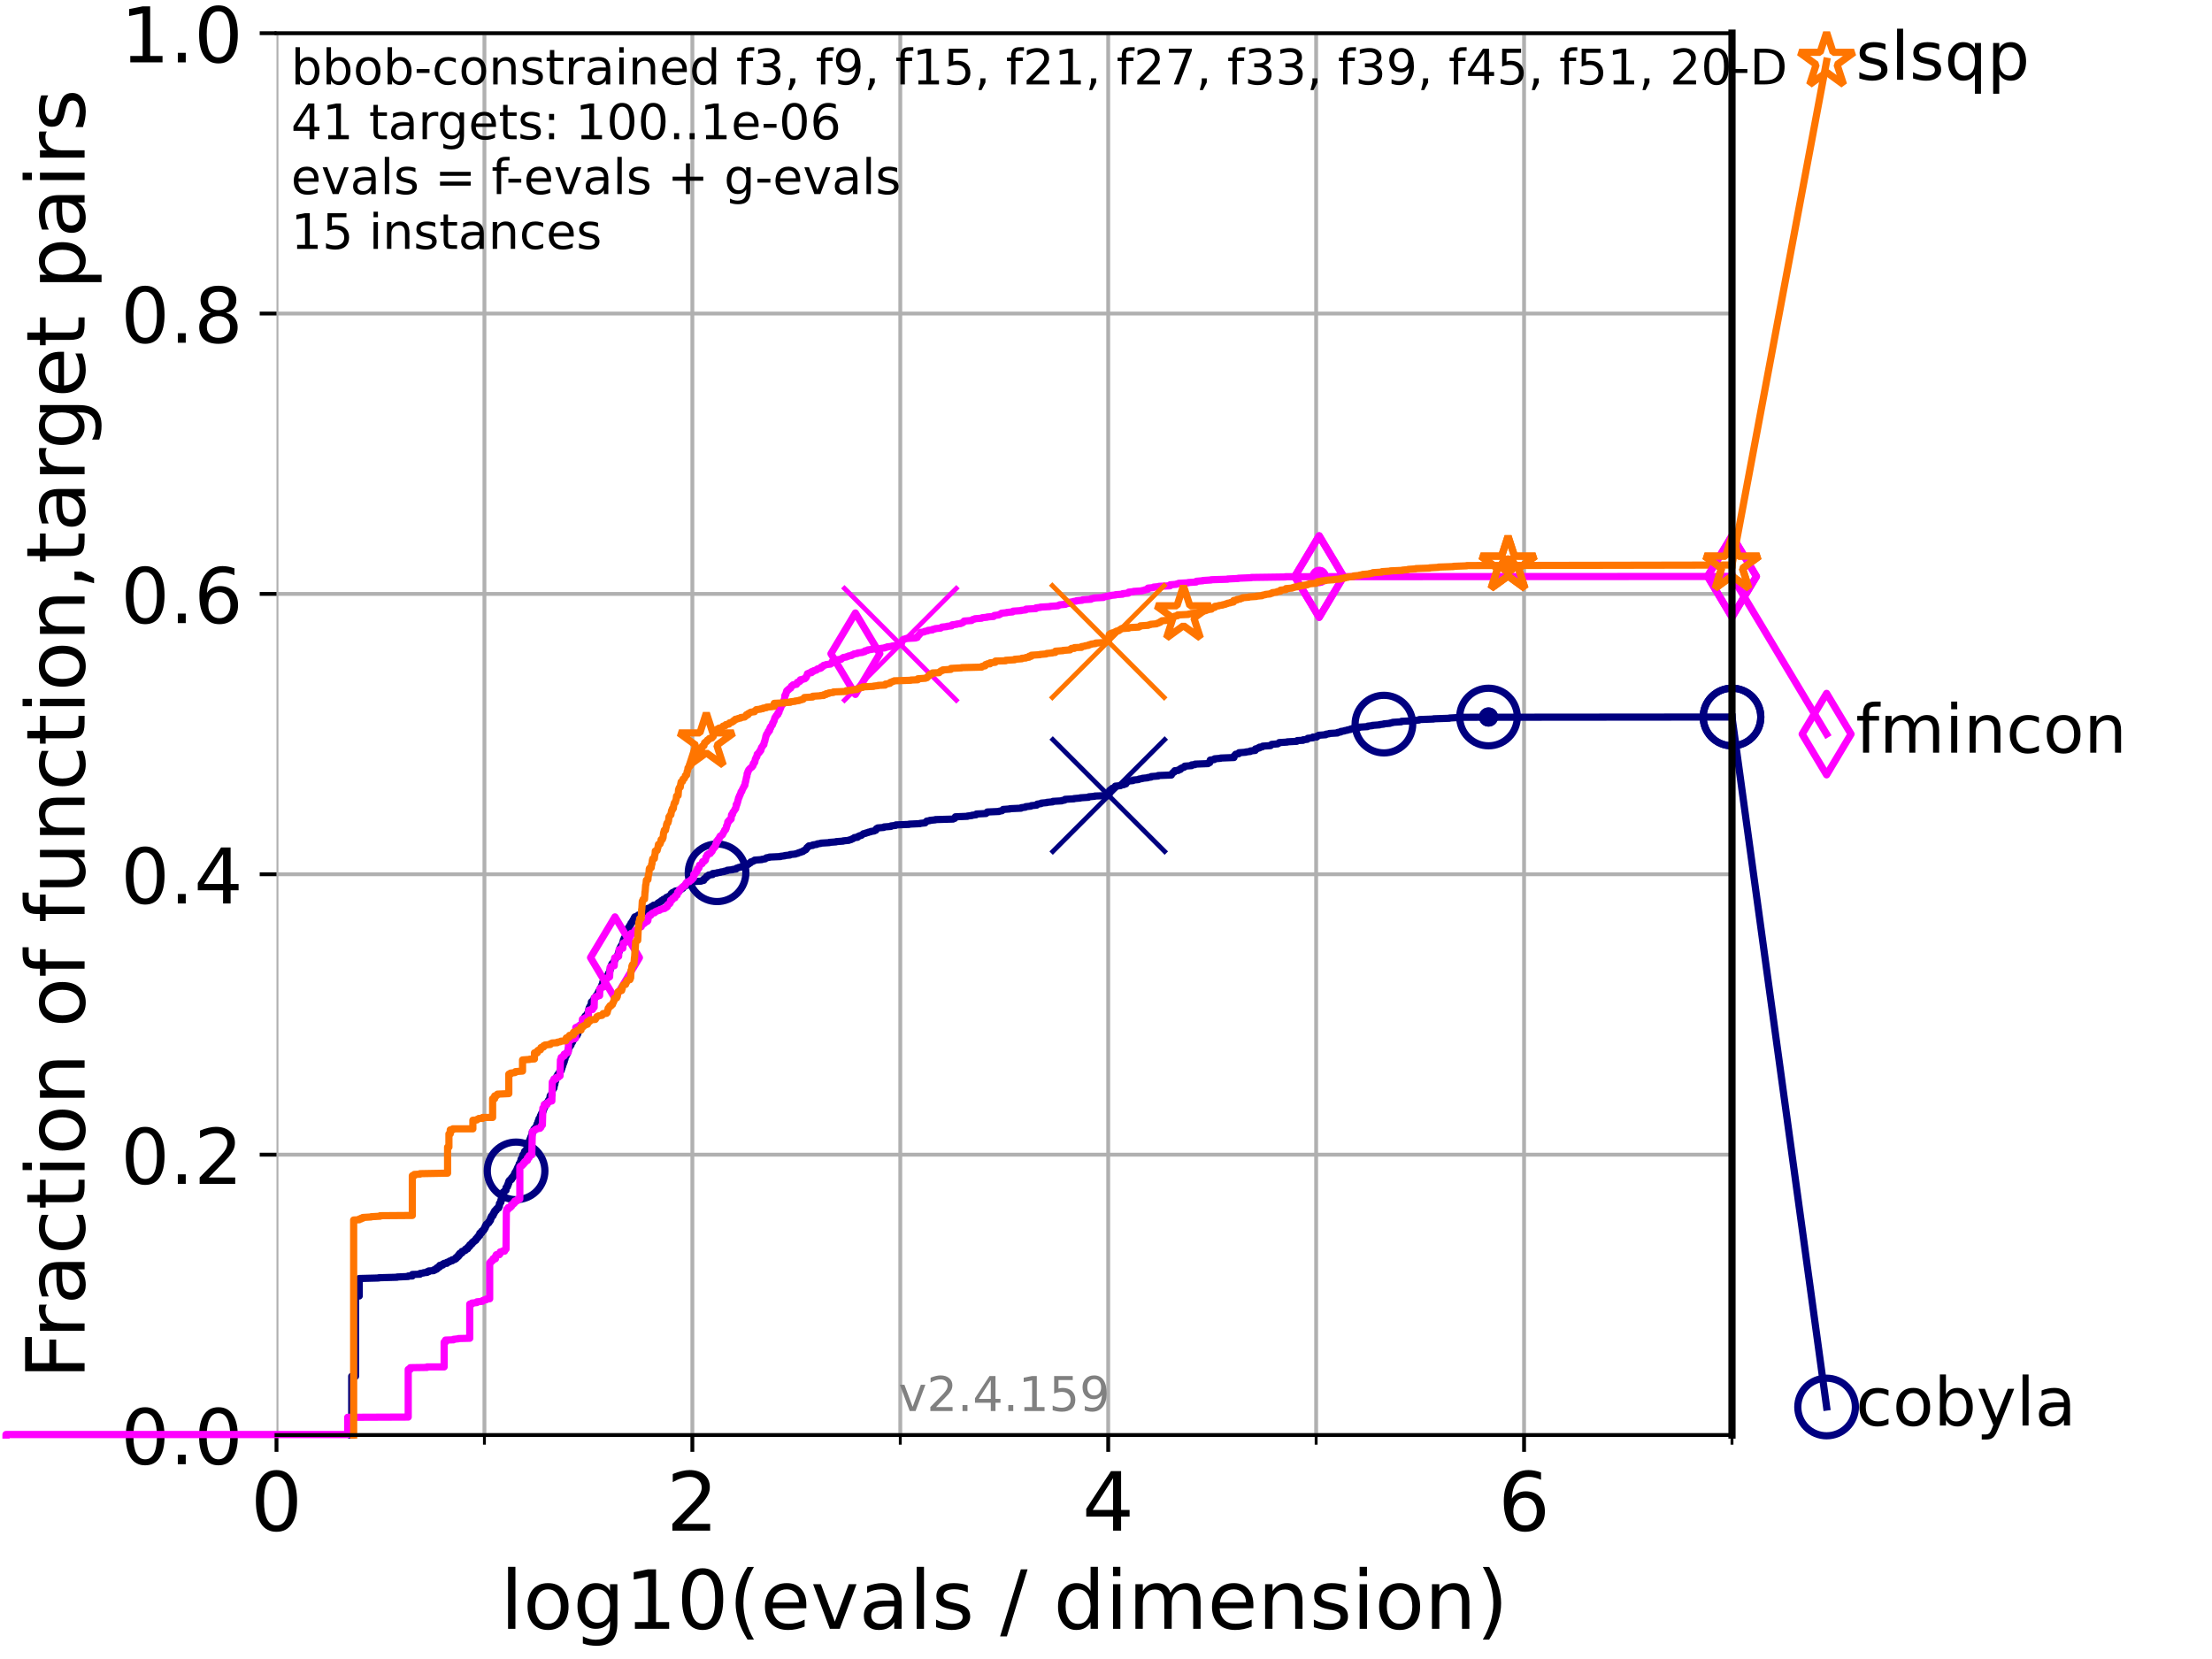 <?xml version="1.0" encoding="utf-8" standalone="no"?>
<!DOCTYPE svg PUBLIC "-//W3C//DTD SVG 1.1//EN"
  "http://www.w3.org/Graphics/SVG/1.1/DTD/svg11.dtd">
<!-- Created with matplotlib (https://matplotlib.org/) -->
<svg height="345.6pt" version="1.1" viewBox="0 0 460.8 345.6" width="460.8pt" xmlns="http://www.w3.org/2000/svg" xmlns:xlink="http://www.w3.org/1999/xlink">
 <defs>
  <style type="text/css">*{stroke-linecap:butt;stroke-linejoin:round;}</style>
 </defs>
 <g id="figure_1">
  <g id="patch_1">
   <path d="M 0 345.6 
L 460.8 345.6 
L 460.8 0 
L 0 0 
z
" style="fill:#ffffff;"/>
  </g>
  <g id="axes_1">
   <g id="patch_2">
    <path d="M 57.6 298.944 
L 360.806 298.944 
L 360.806 6.912 
L 57.6 6.912 
z
" style="fill:#ffffff;"/>
   </g>
   <g id="matplotlib.axis_1">
    <g id="xtick_1">
     <g id="line2d_1">
      <path clip-path="url(#p7540ce8752)" d="M 57.6 298.944 
L 57.6 6.912 
" style="fill:none;stroke:#b0b0b0;stroke-linecap:square;stroke-width:0.8;"/>
     </g>
     <g id="line2d_2">
      <defs>
       <path d="M 0 0 
L 0 3.5 
" id="m8eea99388e" style="stroke:#000000;stroke-width:0.8;"/>
      </defs>
      <g>
       <use style="stroke:#000000;stroke-width:0.8;" x="57.6" xlink:href="#m8eea99388e" y="298.944"/>
      </g>
     </g>
     <g id="text_1">
      <!-- 0 -->
      <g transform="translate(52.192 318.861)scale(0.17 -0.17)">
       <defs>
        <path d="M 31.781 66.406 
Q 24.172 66.406 20.328 58.906 
Q 16.5 51.422 16.5 36.375 
Q 16.5 21.391 20.328 13.891 
Q 24.172 6.391 31.781 6.391 
Q 39.453 6.391 43.281 13.891 
Q 47.125 21.391 47.125 36.375 
Q 47.125 51.422 43.281 58.906 
Q 39.453 66.406 31.781 66.406 
z
M 31.781 74.219 
Q 44.047 74.219 50.516 64.516 
Q 56.984 54.828 56.984 36.375 
Q 56.984 17.969 50.516 8.266 
Q 44.047 -1.422 31.781 -1.422 
Q 19.531 -1.422 13.062 8.266 
Q 6.594 17.969 6.594 36.375 
Q 6.594 54.828 13.062 64.516 
Q 19.531 74.219 31.781 74.219 
z
" id="DejaVuSans-48"/>
       </defs>
       <use xlink:href="#DejaVuSans-48"/>
      </g>
     </g>
    </g>
    <g id="xtick_2">
     <g id="line2d_3">
      <path clip-path="url(#p7540ce8752)" d="M 144.23 298.944 
L 144.23 6.912 
" style="fill:none;stroke:#b0b0b0;stroke-linecap:square;stroke-width:0.8;"/>
     </g>
     <g id="line2d_4">
      <g>
       <use style="stroke:#000000;stroke-width:0.8;" x="144.23" xlink:href="#m8eea99388e" y="298.944"/>
      </g>
     </g>
     <g id="text_2">
      <!-- 2 -->
      <g transform="translate(138.822 318.861)scale(0.17 -0.17)">
       <defs>
        <path d="M 19.188 8.297 
L 53.609 8.297 
L 53.609 0 
L 7.328 0 
L 7.328 8.297 
Q 12.938 14.109 22.625 23.891 
Q 32.328 33.688 34.812 36.531 
Q 39.547 41.844 41.422 45.531 
Q 43.312 49.219 43.312 52.781 
Q 43.312 58.594 39.234 62.25 
Q 35.156 65.922 28.609 65.922 
Q 23.969 65.922 18.812 64.312 
Q 13.672 62.703 7.812 59.422 
L 7.812 69.391 
Q 13.766 71.781 18.938 73 
Q 24.125 74.219 28.422 74.219 
Q 39.75 74.219 46.484 68.547 
Q 53.219 62.891 53.219 53.422 
Q 53.219 48.922 51.531 44.891 
Q 49.859 40.875 45.406 35.406 
Q 44.188 33.984 37.641 27.219 
Q 31.109 20.453 19.188 8.297 
z
" id="DejaVuSans-50"/>
       </defs>
       <use xlink:href="#DejaVuSans-50"/>
      </g>
     </g>
    </g>
    <g id="xtick_3">
     <g id="line2d_5">
      <path clip-path="url(#p7540ce8752)" d="M 230.861 298.944 
L 230.861 6.912 
" style="fill:none;stroke:#b0b0b0;stroke-linecap:square;stroke-width:0.8;"/>
     </g>
     <g id="line2d_6">
      <g>
       <use style="stroke:#000000;stroke-width:0.8;" x="230.861" xlink:href="#m8eea99388e" y="298.944"/>
      </g>
     </g>
     <g id="text_3">
      <!-- 4 -->
      <g transform="translate(225.453 318.861)scale(0.17 -0.17)">
       <defs>
        <path d="M 37.797 64.312 
L 12.891 25.391 
L 37.797 25.391 
z
M 35.203 72.906 
L 47.609 72.906 
L 47.609 25.391 
L 58.016 25.391 
L 58.016 17.188 
L 47.609 17.188 
L 47.609 0 
L 37.797 0 
L 37.797 17.188 
L 4.891 17.188 
L 4.891 26.703 
z
" id="DejaVuSans-52"/>
       </defs>
       <use xlink:href="#DejaVuSans-52"/>
      </g>
     </g>
    </g>
    <g id="xtick_4">
     <g id="line2d_7">
      <path clip-path="url(#p7540ce8752)" d="M 317.491 298.944 
L 317.491 6.912 
" style="fill:none;stroke:#b0b0b0;stroke-linecap:square;stroke-width:0.8;"/>
     </g>
     <g id="line2d_8">
      <g>
       <use style="stroke:#000000;stroke-width:0.8;" x="317.491" xlink:href="#m8eea99388e" y="298.944"/>
      </g>
     </g>
     <g id="text_4">
      <!-- 6 -->
      <g transform="translate(312.083 318.861)scale(0.17 -0.17)">
       <defs>
        <path d="M 33.016 40.375 
Q 26.375 40.375 22.484 35.828 
Q 18.609 31.297 18.609 23.391 
Q 18.609 15.531 22.484 10.953 
Q 26.375 6.391 33.016 6.391 
Q 39.656 6.391 43.531 10.953 
Q 47.406 15.531 47.406 23.391 
Q 47.406 31.297 43.531 35.828 
Q 39.656 40.375 33.016 40.375 
z
M 52.594 71.297 
L 52.594 62.312 
Q 48.875 64.062 45.094 64.984 
Q 41.312 65.922 37.594 65.922 
Q 27.828 65.922 22.672 59.328 
Q 17.531 52.734 16.797 39.406 
Q 19.672 43.656 24.016 45.922 
Q 28.375 48.188 33.594 48.188 
Q 44.578 48.188 50.953 41.516 
Q 57.328 34.859 57.328 23.391 
Q 57.328 12.156 50.688 5.359 
Q 44.047 -1.422 33.016 -1.422 
Q 20.359 -1.422 13.672 8.266 
Q 6.984 17.969 6.984 36.375 
Q 6.984 53.656 15.188 63.938 
Q 23.391 74.219 37.203 74.219 
Q 40.922 74.219 44.703 73.484 
Q 48.484 72.75 52.594 71.297 
z
" id="DejaVuSans-54"/>
       </defs>
       <use xlink:href="#DejaVuSans-54"/>
      </g>
     </g>
    </g>
    <g id="xtick_5">
     <g id="line2d_9">
      <path clip-path="url(#p7540ce8752)" d="M 100.915 298.944 
L 100.915 6.912 
" style="fill:none;stroke:#b0b0b0;stroke-linecap:square;stroke-width:0.8;"/>
     </g>
     <g id="line2d_10">
      <defs>
       <path d="M 0 0 
L 0 2 
" id="mca664d0938" style="stroke:#000000;stroke-width:0.6;"/>
      </defs>
      <g>
       <use style="stroke:#000000;stroke-width:0.6;" x="100.915" xlink:href="#mca664d0938" y="298.944"/>
      </g>
     </g>
    </g>
    <g id="xtick_6">
     <g id="line2d_11">
      <path clip-path="url(#p7540ce8752)" d="M 187.546 298.944 
L 187.546 6.912 
" style="fill:none;stroke:#b0b0b0;stroke-linecap:square;stroke-width:0.8;"/>
     </g>
     <g id="line2d_12">
      <g>
       <use style="stroke:#000000;stroke-width:0.6;" x="187.546" xlink:href="#mca664d0938" y="298.944"/>
      </g>
     </g>
    </g>
    <g id="xtick_7">
     <g id="line2d_13">
      <path clip-path="url(#p7540ce8752)" d="M 274.176 298.944 
L 274.176 6.912 
" style="fill:none;stroke:#b0b0b0;stroke-linecap:square;stroke-width:0.8;"/>
     </g>
     <g id="line2d_14">
      <g>
       <use style="stroke:#000000;stroke-width:0.6;" x="274.176" xlink:href="#mca664d0938" y="298.944"/>
      </g>
     </g>
    </g>
    <g id="xtick_8">
     <g id="line2d_15">
      <path clip-path="url(#p7540ce8752)" d="M 360.806 298.944 
L 360.806 6.912 
" style="fill:none;stroke:#b0b0b0;stroke-linecap:square;stroke-width:0.8;"/>
     </g>
     <g id="line2d_16">
      <g>
       <use style="stroke:#000000;stroke-width:0.6;" x="360.806" xlink:href="#mca664d0938" y="298.944"/>
      </g>
     </g>
    </g>
    <g id="text_5">
     <!-- log10(evals / dimension) -->
     <g transform="translate(104.239 339.314)scale(0.17 -0.17)">
      <defs>
       <path d="M 9.422 75.984 
L 18.406 75.984 
L 18.406 0 
L 9.422 0 
z
" id="DejaVuSans-108"/>
       <path d="M 30.609 48.391 
Q 23.391 48.391 19.188 42.75 
Q 14.984 37.109 14.984 27.297 
Q 14.984 17.484 19.156 11.844 
Q 23.344 6.203 30.609 6.203 
Q 37.797 6.203 41.984 11.859 
Q 46.188 17.531 46.188 27.297 
Q 46.188 37.016 41.984 42.703 
Q 37.797 48.391 30.609 48.391 
z
M 30.609 56 
Q 42.328 56 49.016 48.375 
Q 55.719 40.766 55.719 27.297 
Q 55.719 13.875 49.016 6.219 
Q 42.328 -1.422 30.609 -1.422 
Q 18.844 -1.422 12.172 6.219 
Q 5.516 13.875 5.516 27.297 
Q 5.516 40.766 12.172 48.375 
Q 18.844 56 30.609 56 
z
" id="DejaVuSans-111"/>
       <path d="M 45.406 27.984 
Q 45.406 37.75 41.375 43.109 
Q 37.359 48.484 30.078 48.484 
Q 22.859 48.484 18.828 43.109 
Q 14.797 37.75 14.797 27.984 
Q 14.797 18.266 18.828 12.891 
Q 22.859 7.516 30.078 7.516 
Q 37.359 7.516 41.375 12.891 
Q 45.406 18.266 45.406 27.984 
z
M 54.391 6.781 
Q 54.391 -7.172 48.188 -13.984 
Q 42 -20.797 29.203 -20.797 
Q 24.469 -20.797 20.266 -20.094 
Q 16.062 -19.391 12.109 -17.922 
L 12.109 -9.188 
Q 16.062 -11.328 19.922 -12.344 
Q 23.781 -13.375 27.781 -13.375 
Q 36.625 -13.375 41.016 -8.766 
Q 45.406 -4.156 45.406 5.172 
L 45.406 9.625 
Q 42.625 4.781 38.281 2.391 
Q 33.938 0 27.875 0 
Q 17.828 0 11.672 7.656 
Q 5.516 15.328 5.516 27.984 
Q 5.516 40.672 11.672 48.328 
Q 17.828 56 27.875 56 
Q 33.938 56 38.281 53.609 
Q 42.625 51.219 45.406 46.391 
L 45.406 54.688 
L 54.391 54.688 
z
" id="DejaVuSans-103"/>
       <path d="M 12.406 8.297 
L 28.516 8.297 
L 28.516 63.922 
L 10.984 60.406 
L 10.984 69.391 
L 28.422 72.906 
L 38.281 72.906 
L 38.281 8.297 
L 54.391 8.297 
L 54.391 0 
L 12.406 0 
z
" id="DejaVuSans-49"/>
       <path d="M 31 75.875 
Q 24.469 64.656 21.281 53.656 
Q 18.109 42.672 18.109 31.391 
Q 18.109 20.125 21.312 9.062 
Q 24.516 -2 31 -13.188 
L 23.188 -13.188 
Q 15.875 -1.703 12.234 9.375 
Q 8.594 20.453 8.594 31.391 
Q 8.594 42.281 12.203 53.312 
Q 15.828 64.359 23.188 75.875 
z
" id="DejaVuSans-40"/>
       <path d="M 56.203 29.594 
L 56.203 25.203 
L 14.891 25.203 
Q 15.484 15.922 20.484 11.062 
Q 25.484 6.203 34.422 6.203 
Q 39.594 6.203 44.453 7.469 
Q 49.312 8.734 54.109 11.281 
L 54.109 2.781 
Q 49.266 0.734 44.188 -0.344 
Q 39.109 -1.422 33.891 -1.422 
Q 20.797 -1.422 13.156 6.188 
Q 5.516 13.812 5.516 26.812 
Q 5.516 40.234 12.766 48.109 
Q 20.016 56 32.328 56 
Q 43.359 56 49.781 48.891 
Q 56.203 41.797 56.203 29.594 
z
M 47.219 32.234 
Q 47.125 39.594 43.094 43.984 
Q 39.062 48.391 32.422 48.391 
Q 24.906 48.391 20.391 44.141 
Q 15.875 39.891 15.188 32.172 
z
" id="DejaVuSans-101"/>
       <path d="M 2.984 54.688 
L 12.5 54.688 
L 29.594 8.797 
L 46.688 54.688 
L 56.203 54.688 
L 35.688 0 
L 23.484 0 
z
" id="DejaVuSans-118"/>
       <path d="M 34.281 27.484 
Q 23.391 27.484 19.188 25 
Q 14.984 22.516 14.984 16.5 
Q 14.984 11.719 18.141 8.906 
Q 21.297 6.109 26.703 6.109 
Q 34.188 6.109 38.703 11.406 
Q 43.219 16.703 43.219 25.484 
L 43.219 27.484 
z
M 52.203 31.203 
L 52.203 0 
L 43.219 0 
L 43.219 8.297 
Q 40.141 3.328 35.547 0.953 
Q 30.953 -1.422 24.312 -1.422 
Q 15.922 -1.422 10.953 3.297 
Q 6 8.016 6 15.922 
Q 6 25.141 12.172 29.828 
Q 18.359 34.516 30.609 34.516 
L 43.219 34.516 
L 43.219 35.406 
Q 43.219 41.609 39.141 45 
Q 35.062 48.391 27.688 48.391 
Q 23 48.391 18.547 47.266 
Q 14.109 46.141 10.016 43.891 
L 10.016 52.203 
Q 14.938 54.109 19.578 55.047 
Q 24.219 56 28.609 56 
Q 40.484 56 46.344 49.844 
Q 52.203 43.703 52.203 31.203 
z
" id="DejaVuSans-97"/>
       <path d="M 44.281 53.078 
L 44.281 44.578 
Q 40.484 46.531 36.375 47.5 
Q 32.281 48.484 27.875 48.484 
Q 21.188 48.484 17.844 46.438 
Q 14.5 44.391 14.5 40.281 
Q 14.5 37.156 16.891 35.375 
Q 19.281 33.594 26.516 31.984 
L 29.594 31.297 
Q 39.156 29.25 43.188 25.516 
Q 47.219 21.781 47.219 15.094 
Q 47.219 7.469 41.188 3.016 
Q 35.156 -1.422 24.609 -1.422 
Q 20.219 -1.422 15.453 -0.562 
Q 10.688 0.297 5.422 2 
L 5.422 11.281 
Q 10.406 8.688 15.234 7.391 
Q 20.062 6.109 24.812 6.109 
Q 31.156 6.109 34.562 8.281 
Q 37.984 10.453 37.984 14.406 
Q 37.984 18.062 35.516 20.016 
Q 33.062 21.969 24.703 23.781 
L 21.578 24.516 
Q 13.234 26.266 9.516 29.906 
Q 5.812 33.547 5.812 39.891 
Q 5.812 47.609 11.281 51.797 
Q 16.75 56 26.812 56 
Q 31.781 56 36.172 55.266 
Q 40.578 54.547 44.281 53.078 
z
" id="DejaVuSans-115"/>
       <path id="DejaVuSans-32"/>
       <path d="M 25.391 72.906 
L 33.688 72.906 
L 8.297 -9.281 
L 0 -9.281 
z
" id="DejaVuSans-47"/>
       <path d="M 45.406 46.391 
L 45.406 75.984 
L 54.391 75.984 
L 54.391 0 
L 45.406 0 
L 45.406 8.203 
Q 42.578 3.328 38.25 0.953 
Q 33.938 -1.422 27.875 -1.422 
Q 17.969 -1.422 11.734 6.484 
Q 5.516 14.406 5.516 27.297 
Q 5.516 40.188 11.734 48.094 
Q 17.969 56 27.875 56 
Q 33.938 56 38.25 53.625 
Q 42.578 51.266 45.406 46.391 
z
M 14.797 27.297 
Q 14.797 17.391 18.875 11.75 
Q 22.953 6.109 30.078 6.109 
Q 37.203 6.109 41.297 11.75 
Q 45.406 17.391 45.406 27.297 
Q 45.406 37.203 41.297 42.844 
Q 37.203 48.484 30.078 48.484 
Q 22.953 48.484 18.875 42.844 
Q 14.797 37.203 14.797 27.297 
z
" id="DejaVuSans-100"/>
       <path d="M 9.422 54.688 
L 18.406 54.688 
L 18.406 0 
L 9.422 0 
z
M 9.422 75.984 
L 18.406 75.984 
L 18.406 64.594 
L 9.422 64.594 
z
" id="DejaVuSans-105"/>
       <path d="M 52 44.188 
Q 55.375 50.25 60.062 53.125 
Q 64.75 56 71.094 56 
Q 79.641 56 84.281 50.016 
Q 88.922 44.047 88.922 33.016 
L 88.922 0 
L 79.891 0 
L 79.891 32.719 
Q 79.891 40.578 77.094 44.375 
Q 74.312 48.188 68.609 48.188 
Q 61.625 48.188 57.562 43.547 
Q 53.516 38.922 53.516 30.906 
L 53.516 0 
L 44.484 0 
L 44.484 32.719 
Q 44.484 40.625 41.703 44.406 
Q 38.922 48.188 33.109 48.188 
Q 26.219 48.188 22.156 43.531 
Q 18.109 38.875 18.109 30.906 
L 18.109 0 
L 9.078 0 
L 9.078 54.688 
L 18.109 54.688 
L 18.109 46.188 
Q 21.188 51.219 25.484 53.609 
Q 29.781 56 35.688 56 
Q 41.656 56 45.828 52.969 
Q 50 49.953 52 44.188 
z
" id="DejaVuSans-109"/>
       <path d="M 54.891 33.016 
L 54.891 0 
L 45.906 0 
L 45.906 32.719 
Q 45.906 40.484 42.875 44.328 
Q 39.844 48.188 33.797 48.188 
Q 26.516 48.188 22.312 43.547 
Q 18.109 38.922 18.109 30.906 
L 18.109 0 
L 9.078 0 
L 9.078 54.688 
L 18.109 54.688 
L 18.109 46.188 
Q 21.344 51.125 25.703 53.562 
Q 30.078 56 35.797 56 
Q 45.219 56 50.047 50.172 
Q 54.891 44.344 54.891 33.016 
z
" id="DejaVuSans-110"/>
       <path d="M 8.016 75.875 
L 15.828 75.875 
Q 23.141 64.359 26.781 53.312 
Q 30.422 42.281 30.422 31.391 
Q 30.422 20.453 26.781 9.375 
Q 23.141 -1.703 15.828 -13.188 
L 8.016 -13.188 
Q 14.5 -2 17.703 9.062 
Q 20.906 20.125 20.906 31.391 
Q 20.906 42.672 17.703 53.656 
Q 14.5 64.656 8.016 75.875 
z
" id="DejaVuSans-41"/>
      </defs>
      <use xlink:href="#DejaVuSans-108"/>
      <use x="27.783" xlink:href="#DejaVuSans-111"/>
      <use x="88.965" xlink:href="#DejaVuSans-103"/>
      <use x="152.441" xlink:href="#DejaVuSans-49"/>
      <use x="216.064" xlink:href="#DejaVuSans-48"/>
      <use x="279.688" xlink:href="#DejaVuSans-40"/>
      <use x="318.701" xlink:href="#DejaVuSans-101"/>
      <use x="380.225" xlink:href="#DejaVuSans-118"/>
      <use x="439.404" xlink:href="#DejaVuSans-97"/>
      <use x="500.684" xlink:href="#DejaVuSans-108"/>
      <use x="528.467" xlink:href="#DejaVuSans-115"/>
      <use x="580.566" xlink:href="#DejaVuSans-32"/>
      <use x="612.354" xlink:href="#DejaVuSans-47"/>
      <use x="646.045" xlink:href="#DejaVuSans-32"/>
      <use x="677.832" xlink:href="#DejaVuSans-100"/>
      <use x="741.309" xlink:href="#DejaVuSans-105"/>
      <use x="769.092" xlink:href="#DejaVuSans-109"/>
      <use x="866.504" xlink:href="#DejaVuSans-101"/>
      <use x="928.027" xlink:href="#DejaVuSans-110"/>
      <use x="991.406" xlink:href="#DejaVuSans-115"/>
      <use x="1043.506" xlink:href="#DejaVuSans-105"/>
      <use x="1071.289" xlink:href="#DejaVuSans-111"/>
      <use x="1132.471" xlink:href="#DejaVuSans-110"/>
      <use x="1195.85" xlink:href="#DejaVuSans-41"/>
     </g>
    </g>
   </g>
   <g id="matplotlib.axis_2">
    <g id="ytick_1">
     <g id="line2d_17">
      <path clip-path="url(#p7540ce8752)" d="M 57.6 298.944 
L 360.806 298.944 
" style="fill:none;stroke:#b0b0b0;stroke-linecap:square;stroke-width:0.8;"/>
     </g>
     <g id="line2d_18">
      <defs>
       <path d="M 0 0 
L -3.5 0 
" id="md182ac54a7" style="stroke:#000000;stroke-width:0.8;"/>
      </defs>
      <g>
       <use style="stroke:#000000;stroke-width:0.8;" x="57.6" xlink:href="#md182ac54a7" y="298.944"/>
      </g>
     </g>
     <g id="text_6">
      <!-- 0.0 -->
      <g transform="translate(25.155 305.023)scale(0.16 -0.16)">
       <defs>
        <path d="M 10.688 12.406 
L 21 12.406 
L 21 0 
L 10.688 0 
z
" id="DejaVuSans-46"/>
       </defs>
       <use xlink:href="#DejaVuSans-48"/>
       <use x="63.623" xlink:href="#DejaVuSans-46"/>
       <use x="95.41" xlink:href="#DejaVuSans-48"/>
      </g>
     </g>
    </g>
    <g id="ytick_2">
     <g id="line2d_19">
      <path clip-path="url(#p7540ce8752)" d="M 57.6 240.538 
L 360.806 240.538 
" style="fill:none;stroke:#b0b0b0;stroke-linecap:square;stroke-width:0.8;"/>
     </g>
     <g id="line2d_20">
      <g>
       <use style="stroke:#000000;stroke-width:0.8;" x="57.6" xlink:href="#md182ac54a7" y="240.538"/>
      </g>
     </g>
     <g id="text_7">
      <!-- 0.2 -->
      <g transform="translate(25.155 246.616)scale(0.16 -0.16)">
       <use xlink:href="#DejaVuSans-48"/>
       <use x="63.623" xlink:href="#DejaVuSans-46"/>
       <use x="95.41" xlink:href="#DejaVuSans-50"/>
      </g>
     </g>
    </g>
    <g id="ytick_3">
     <g id="line2d_21">
      <path clip-path="url(#p7540ce8752)" d="M 57.6 182.131 
L 360.806 182.131 
" style="fill:none;stroke:#b0b0b0;stroke-linecap:square;stroke-width:0.8;"/>
     </g>
     <g id="line2d_22">
      <g>
       <use style="stroke:#000000;stroke-width:0.8;" x="57.6" xlink:href="#md182ac54a7" y="182.131"/>
      </g>
     </g>
     <g id="text_8">
      <!-- 0.4 -->
      <g transform="translate(25.155 188.21)scale(0.16 -0.16)">
       <use xlink:href="#DejaVuSans-48"/>
       <use x="63.623" xlink:href="#DejaVuSans-46"/>
       <use x="95.41" xlink:href="#DejaVuSans-52"/>
      </g>
     </g>
    </g>
    <g id="ytick_4">
     <g id="line2d_23">
      <path clip-path="url(#p7540ce8752)" d="M 57.6 123.725 
L 360.806 123.725 
" style="fill:none;stroke:#b0b0b0;stroke-linecap:square;stroke-width:0.8;"/>
     </g>
     <g id="line2d_24">
      <g>
       <use style="stroke:#000000;stroke-width:0.8;" x="57.6" xlink:href="#md182ac54a7" y="123.725"/>
      </g>
     </g>
     <g id="text_9">
      <!-- 0.6 -->
      <g transform="translate(25.155 129.804)scale(0.16 -0.16)">
       <use xlink:href="#DejaVuSans-48"/>
       <use x="63.623" xlink:href="#DejaVuSans-46"/>
       <use x="95.41" xlink:href="#DejaVuSans-54"/>
      </g>
     </g>
    </g>
    <g id="ytick_5">
     <g id="line2d_25">
      <path clip-path="url(#p7540ce8752)" d="M 57.6 65.318 
L 360.806 65.318 
" style="fill:none;stroke:#b0b0b0;stroke-linecap:square;stroke-width:0.8;"/>
     </g>
     <g id="line2d_26">
      <g>
       <use style="stroke:#000000;stroke-width:0.8;" x="57.6" xlink:href="#md182ac54a7" y="65.318"/>
      </g>
     </g>
     <g id="text_10">
      <!-- 0.8 -->
      <g transform="translate(25.155 71.397)scale(0.16 -0.16)">
       <defs>
        <path d="M 31.781 34.625 
Q 24.75 34.625 20.719 30.859 
Q 16.703 27.094 16.703 20.516 
Q 16.703 13.922 20.719 10.156 
Q 24.75 6.391 31.781 6.391 
Q 38.812 6.391 42.859 10.172 
Q 46.922 13.969 46.922 20.516 
Q 46.922 27.094 42.891 30.859 
Q 38.875 34.625 31.781 34.625 
z
M 21.922 38.812 
Q 15.578 40.375 12.031 44.719 
Q 8.5 49.078 8.5 55.328 
Q 8.5 64.062 14.719 69.141 
Q 20.953 74.219 31.781 74.219 
Q 42.672 74.219 48.875 69.141 
Q 55.078 64.062 55.078 55.328 
Q 55.078 49.078 51.531 44.719 
Q 48 40.375 41.703 38.812 
Q 48.828 37.156 52.797 32.312 
Q 56.781 27.484 56.781 20.516 
Q 56.781 9.906 50.312 4.234 
Q 43.844 -1.422 31.781 -1.422 
Q 19.734 -1.422 13.25 4.234 
Q 6.781 9.906 6.781 20.516 
Q 6.781 27.484 10.781 32.312 
Q 14.797 37.156 21.922 38.812 
z
M 18.312 54.391 
Q 18.312 48.734 21.844 45.562 
Q 25.391 42.391 31.781 42.391 
Q 38.141 42.391 41.719 45.562 
Q 45.312 48.734 45.312 54.391 
Q 45.312 60.062 41.719 63.234 
Q 38.141 66.406 31.781 66.406 
Q 25.391 66.406 21.844 63.234 
Q 18.312 60.062 18.312 54.391 
z
" id="DejaVuSans-56"/>
       </defs>
       <use xlink:href="#DejaVuSans-48"/>
       <use x="63.623" xlink:href="#DejaVuSans-46"/>
       <use x="95.41" xlink:href="#DejaVuSans-56"/>
      </g>
     </g>
    </g>
    <g id="ytick_6">
     <g id="line2d_27">
      <path clip-path="url(#p7540ce8752)" d="M 57.6 6.912 
L 360.806 6.912 
" style="fill:none;stroke:#b0b0b0;stroke-linecap:square;stroke-width:0.8;"/>
     </g>
     <g id="line2d_28">
      <g>
       <use style="stroke:#000000;stroke-width:0.8;" x="57.6" xlink:href="#md182ac54a7" y="6.912"/>
      </g>
     </g>
     <g id="text_11">
      <!-- 1.0 -->
      <g transform="translate(25.155 12.991)scale(0.16 -0.16)">
       <use xlink:href="#DejaVuSans-49"/>
       <use x="63.623" xlink:href="#DejaVuSans-46"/>
       <use x="95.41" xlink:href="#DejaVuSans-48"/>
      </g>
     </g>
    </g>
    <g id="text_12">
     <!-- Fraction of function,target pairs -->
     <g transform="translate(17.62 287.313)rotate(-90)scale(0.17 -0.17)">
      <defs>
       <path d="M 9.812 72.906 
L 51.703 72.906 
L 51.703 64.594 
L 19.672 64.594 
L 19.672 43.109 
L 48.578 43.109 
L 48.578 34.812 
L 19.672 34.812 
L 19.672 0 
L 9.812 0 
z
" id="DejaVuSans-70"/>
       <path d="M 41.109 46.297 
Q 39.594 47.172 37.812 47.578 
Q 36.031 48 33.891 48 
Q 26.266 48 22.188 43.047 
Q 18.109 38.094 18.109 28.812 
L 18.109 0 
L 9.078 0 
L 9.078 54.688 
L 18.109 54.688 
L 18.109 46.188 
Q 20.953 51.172 25.484 53.578 
Q 30.031 56 36.531 56 
Q 37.453 56 38.578 55.875 
Q 39.703 55.766 41.062 55.516 
z
" id="DejaVuSans-114"/>
       <path d="M 48.781 52.594 
L 48.781 44.188 
Q 44.969 46.297 41.141 47.344 
Q 37.312 48.391 33.406 48.391 
Q 24.656 48.391 19.812 42.844 
Q 14.984 37.312 14.984 27.297 
Q 14.984 17.281 19.812 11.734 
Q 24.656 6.203 33.406 6.203 
Q 37.312 6.203 41.141 7.25 
Q 44.969 8.297 48.781 10.406 
L 48.781 2.094 
Q 45.016 0.344 40.984 -0.531 
Q 36.969 -1.422 32.422 -1.422 
Q 20.062 -1.422 12.781 6.344 
Q 5.516 14.109 5.516 27.297 
Q 5.516 40.672 12.859 48.328 
Q 20.219 56 33.016 56 
Q 37.156 56 41.109 55.141 
Q 45.062 54.297 48.781 52.594 
z
" id="DejaVuSans-99"/>
       <path d="M 18.312 70.219 
L 18.312 54.688 
L 36.812 54.688 
L 36.812 47.703 
L 18.312 47.703 
L 18.312 18.016 
Q 18.312 11.328 20.141 9.422 
Q 21.969 7.516 27.594 7.516 
L 36.812 7.516 
L 36.812 0 
L 27.594 0 
Q 17.188 0 13.234 3.875 
Q 9.281 7.766 9.281 18.016 
L 9.281 47.703 
L 2.688 47.703 
L 2.688 54.688 
L 9.281 54.688 
L 9.281 70.219 
z
" id="DejaVuSans-116"/>
       <path d="M 37.109 75.984 
L 37.109 68.5 
L 28.516 68.5 
Q 23.688 68.5 21.797 66.547 
Q 19.922 64.594 19.922 59.516 
L 19.922 54.688 
L 34.719 54.688 
L 34.719 47.703 
L 19.922 47.703 
L 19.922 0 
L 10.891 0 
L 10.891 47.703 
L 2.297 47.703 
L 2.297 54.688 
L 10.891 54.688 
L 10.891 58.5 
Q 10.891 67.625 15.141 71.797 
Q 19.391 75.984 28.609 75.984 
z
" id="DejaVuSans-102"/>
       <path d="M 8.5 21.578 
L 8.5 54.688 
L 17.484 54.688 
L 17.484 21.922 
Q 17.484 14.156 20.5 10.266 
Q 23.531 6.391 29.594 6.391 
Q 36.859 6.391 41.078 11.031 
Q 45.312 15.672 45.312 23.688 
L 45.312 54.688 
L 54.297 54.688 
L 54.297 0 
L 45.312 0 
L 45.312 8.406 
Q 42.047 3.422 37.719 1 
Q 33.406 -1.422 27.688 -1.422 
Q 18.266 -1.422 13.375 4.438 
Q 8.5 10.297 8.5 21.578 
z
M 31.109 56 
z
" id="DejaVuSans-117"/>
       <path d="M 11.719 12.406 
L 22.016 12.406 
L 22.016 4 
L 14.016 -11.625 
L 7.719 -11.625 
L 11.719 4 
z
" id="DejaVuSans-44"/>
       <path d="M 18.109 8.203 
L 18.109 -20.797 
L 9.078 -20.797 
L 9.078 54.688 
L 18.109 54.688 
L 18.109 46.391 
Q 20.953 51.266 25.266 53.625 
Q 29.594 56 35.594 56 
Q 45.562 56 51.781 48.094 
Q 58.016 40.188 58.016 27.297 
Q 58.016 14.406 51.781 6.484 
Q 45.562 -1.422 35.594 -1.422 
Q 29.594 -1.422 25.266 0.953 
Q 20.953 3.328 18.109 8.203 
z
M 48.688 27.297 
Q 48.688 37.203 44.609 42.844 
Q 40.531 48.484 33.406 48.484 
Q 26.266 48.484 22.188 42.844 
Q 18.109 37.203 18.109 27.297 
Q 18.109 17.391 22.188 11.75 
Q 26.266 6.109 33.406 6.109 
Q 40.531 6.109 44.609 11.75 
Q 48.688 17.391 48.688 27.297 
z
" id="DejaVuSans-112"/>
      </defs>
      <use xlink:href="#DejaVuSans-70"/>
      <use x="50.27" xlink:href="#DejaVuSans-114"/>
      <use x="91.383" xlink:href="#DejaVuSans-97"/>
      <use x="152.662" xlink:href="#DejaVuSans-99"/>
      <use x="207.643" xlink:href="#DejaVuSans-116"/>
      <use x="246.852" xlink:href="#DejaVuSans-105"/>
      <use x="274.635" xlink:href="#DejaVuSans-111"/>
      <use x="335.816" xlink:href="#DejaVuSans-110"/>
      <use x="399.195" xlink:href="#DejaVuSans-32"/>
      <use x="430.982" xlink:href="#DejaVuSans-111"/>
      <use x="492.164" xlink:href="#DejaVuSans-102"/>
      <use x="527.369" xlink:href="#DejaVuSans-32"/>
      <use x="559.156" xlink:href="#DejaVuSans-102"/>
      <use x="594.361" xlink:href="#DejaVuSans-117"/>
      <use x="657.74" xlink:href="#DejaVuSans-110"/>
      <use x="721.119" xlink:href="#DejaVuSans-99"/>
      <use x="776.1" xlink:href="#DejaVuSans-116"/>
      <use x="815.309" xlink:href="#DejaVuSans-105"/>
      <use x="843.092" xlink:href="#DejaVuSans-111"/>
      <use x="904.273" xlink:href="#DejaVuSans-110"/>
      <use x="967.652" xlink:href="#DejaVuSans-44"/>
      <use x="999.439" xlink:href="#DejaVuSans-116"/>
      <use x="1038.648" xlink:href="#DejaVuSans-97"/>
      <use x="1099.928" xlink:href="#DejaVuSans-114"/>
      <use x="1139.291" xlink:href="#DejaVuSans-103"/>
      <use x="1202.768" xlink:href="#DejaVuSans-101"/>
      <use x="1264.291" xlink:href="#DejaVuSans-116"/>
      <use x="1303.5" xlink:href="#DejaVuSans-32"/>
      <use x="1335.287" xlink:href="#DejaVuSans-112"/>
      <use x="1398.764" xlink:href="#DejaVuSans-97"/>
      <use x="1460.043" xlink:href="#DejaVuSans-105"/>
      <use x="1487.826" xlink:href="#DejaVuSans-114"/>
      <use x="1528.939" xlink:href="#DejaVuSans-115"/>
     </g>
    </g>
   </g>
   <g id="line2d_29">
    <defs>
     <path d="M 0 1.5 
C 0.398 1.5 0.779 1.342 1.061 1.061 
C 1.342 0.779 1.5 0.398 1.5 0 
C 1.5 -0.398 1.342 -0.779 1.061 -1.061 
C 0.779 -1.342 0.398 -1.5 0 -1.5 
C -0.398 -1.5 -0.779 -1.342 -1.061 -1.061 
C -1.342 -0.779 -1.5 -0.398 -1.5 0 
C -1.5 0.398 -1.342 0.779 -1.061 1.061 
C -0.779 1.342 -0.398 1.5 0 1.5 
z
" id="md536ca1522" style="stroke:#000080;"/>
    </defs>
    <g>
     <use style="fill:#000080;stroke:#000080;" x="310.084" xlink:href="#md536ca1522" y="149.367"/>
     <use style="fill:#000080;stroke:#000080;" x="310.084" xlink:href="#md536ca1522" y="149.367"/>
    </g>
   </g>
   <g id="line2d_30">
    <path d="M 73.268 298.944 
L 73.268 286.703 
L 74.069 286.703 
L 74.069 269.978 
L 74.837 269.978 
L 74.837 266.338 
L 78.883 266.232 
L 78.883 266.179 
L 82.713 266.074 
L 82.713 266.021 
L 85.039 265.916 
L 85.039 265.81 
L 85.894 265.81 
L 85.894 265.494 
L 87.496 265.441 
L 87.496 265.282 
L 88.249 265.177 
L 88.249 265.124 
L 88.972 265.071 
L 88.972 264.913 
L 89.324 264.913 
L 89.324 264.755 
L 90.341 264.702 
L 90.341 264.544 
L 90.668 264.544 
L 90.668 264.386 
L 90.99 264.386 
L 90.99 264.122 
L 91.306 264.122 
L 91.306 263.911 
L 91.617 263.911 
L 91.617 263.594 
L 92.224 263.541 
L 92.224 263.33 
L 92.52 263.33 
L 92.52 263.172 
L 93.099 263.172 
L 93.099 262.961 
L 93.66 262.855 
L 93.66 262.697 
L 94.206 262.644 
L 94.206 262.433 
L 94.736 262.381 
L 94.736 262.222 
L 94.995 262.222 
L 94.995 261.959 
L 95.251 261.959 
L 95.251 261.748 
L 95.503 261.748 
L 95.503 261.431 
L 95.753 261.431 
L 95.753 261.114 
L 96.241 261.009 
L 96.241 260.692 
L 96.718 260.587 
L 96.718 260.481 
L 96.951 260.481 
L 96.951 260.217 
L 97.41 260.165 
L 97.41 259.848 
L 97.635 259.848 
L 97.635 259.637 
L 97.858 259.637 
L 97.858 259.321 
L 98.078 259.321 
L 98.078 259.162 
L 98.295 259.162 
L 98.295 258.898 
L 98.51 258.898 
L 98.51 258.687 
L 98.723 258.687 
L 98.723 258.529 
L 98.933 258.529 
L 98.933 258.371 
L 99.141 258.371 
L 99.141 258.054 
L 99.347 258.054 
L 99.347 257.843 
L 99.55 257.843 
L 99.55 257.579 
L 99.751 257.579 
L 99.751 257.368 
L 99.95 257.368 
L 99.95 256.894 
L 100.342 256.841 
L 100.342 256.471 
L 100.726 256.366 
L 100.726 256.102 
L 100.915 256.102 
L 100.915 255.786 
L 101.102 255.786 
L 101.102 255.363 
L 101.288 255.363 
L 101.288 255.047 
L 101.471 255.047 
L 101.471 254.889 
L 101.653 254.889 
L 101.653 254.73 
L 101.833 254.73 
L 101.833 254.466 
L 102.011 254.466 
L 102.011 254.203 
L 102.188 254.203 
L 102.188 253.728 
L 102.363 253.728 
L 102.363 253.359 
L 102.708 253.253 
L 102.708 252.884 
L 102.878 252.884 
L 102.878 252.567 
L 103.047 252.567 
L 103.047 252.251 
L 103.38 252.145 
L 103.38 251.881 
L 103.544 251.881 
L 103.544 251.723 
L 103.869 251.67 
L 103.869 251.301 
L 104.029 251.301 
L 104.029 250.72 
L 104.188 250.72 
L 104.188 250.457 
L 104.345 250.457 
L 104.345 249.982 
L 104.501 249.982 
L 104.501 249.507 
L 104.656 249.507 
L 104.656 248.927 
L 104.809 248.927 
L 104.809 248.346 
L 105.113 248.241 
L 105.113 248.082 
L 105.411 247.977 
L 105.411 247.397 
L 105.559 247.397 
L 105.559 247.238 
L 105.705 247.238 
L 105.705 246.869 
L 105.851 246.869 
L 105.851 246.5 
L 105.995 246.5 
L 105.995 246.078 
L 106.138 246.078 
L 106.138 245.866 
L 106.421 245.814 
L 106.421 245.708 
L 106.561 245.708 
L 106.561 245.392 
L 106.837 245.286 
L 106.837 245.075 
L 106.974 245.075 
L 106.974 244.917 
L 107.11 244.917 
L 107.11 244.653 
L 107.245 244.653 
L 107.245 244.336 
L 107.379 244.336 
L 107.379 244.125 
L 107.512 244.125 
L 107.512 243.914 
L 107.644 243.914 
L 107.644 243.65 
L 107.775 243.65 
L 107.775 243.334 
L 107.905 243.334 
L 107.905 243.07 
L 108.034 243.07 
L 108.034 242.859 
L 108.163 242.859 
L 108.163 242.437 
L 108.29 242.437 
L 108.29 242.279 
L 108.417 242.279 
L 108.417 241.962 
L 108.543 241.962 
L 108.543 241.487 
L 108.668 241.487 
L 108.668 241.329 
L 108.792 241.329 
L 108.792 241.012 
L 108.915 241.012 
L 108.915 240.59 
L 109.159 240.59 
L 109.159 240.221 
L 109.28 240.221 
L 109.28 239.852 
L 109.52 239.799 
L 109.52 239.641 
L 109.639 239.641 
L 109.639 239.482 
L 109.757 239.482 
L 109.757 239.219 
L 109.874 239.219 
L 109.874 238.585 
L 109.99 238.585 
L 109.99 238.111 
L 110.106 238.111 
L 110.106 237.952 
L 110.336 237.847 
L 110.336 237.477 
L 110.449 237.477 
L 110.449 237.214 
L 110.562 237.214 
L 110.562 236.897 
L 110.675 236.897 
L 110.675 236.633 
L 110.786 236.633 
L 110.897 235.789 
L 111.117 235.684 
L 111.226 235.209 
L 111.442 235.103 
L 111.55 234.839 
L 111.762 234.734 
L 111.868 234.154 
L 111.972 234.154 
L 112.077 233.626 
L 112.18 233.626 
L 112.283 233.046 
L 112.488 232.94 
L 112.589 232.412 
L 112.69 232.412 
L 112.79 231.99 
L 112.989 231.99 
L 113.088 231.41 
L 113.186 231.41 
L 113.284 230.882 
L 113.381 230.882 
L 113.478 230.46 
L 113.574 230.46 
L 113.67 229.933 
L 113.86 229.933 
L 113.954 229.722 
L 114.142 229.616 
L 114.234 229.247 
L 114.327 229.247 
L 114.419 228.983 
L 114.51 228.983 
L 114.602 228.297 
L 114.692 228.297 
L 114.692 228.139 
L 114.962 228.033 
L 115.051 227.084 
L 115.139 227.084 
L 115.227 226.714 
L 115.402 226.661 
L 115.489 225.923 
L 115.576 225.923 
L 115.662 225.237 
L 115.747 225.237 
L 115.833 224.604 
L 115.918 224.604 
L 116.002 224.182 
L 116.086 224.182 
L 116.17 223.865 
L 116.337 223.812 
L 116.419 223.549 
L 116.502 223.549 
L 116.584 223.232 
L 116.746 223.126 
L 116.827 223.021 
L 116.908 223.021 
L 116.988 222.546 
L 117.068 222.546 
L 117.147 222.071 
L 117.227 222.071 
L 117.306 221.596 
L 117.384 221.596 
L 117.462 221.174 
L 117.54 221.174 
L 117.618 220.647 
L 117.695 220.647 
L 117.772 220.119 
L 117.925 220.014 
L 118.001 219.697 
L 118.152 219.591 
L 118.227 219.064 
L 118.376 218.958 
L 118.451 218.325 
L 118.525 218.325 
L 118.598 218.061 
L 118.745 218.009 
L 118.817 217.745 
L 118.962 217.692 
L 119.034 217.217 
L 119.248 217.112 
L 119.319 216.795 
L 119.39 216.795 
L 119.46 216.531 
L 119.6 216.479 
L 119.669 216.268 
L 119.808 216.162 
L 119.876 215.793 
L 120.217 215.687 
L 120.284 215.423 
L 120.351 215.423 
L 120.351 215.054 
L 120.484 215.054 
L 120.551 214.737 
L 120.617 214.737 
L 120.683 214.474 
L 120.748 214.474 
L 120.814 214.157 
L 120.879 214.157 
L 120.944 213.682 
L 121.009 213.682 
L 121.073 213.418 
L 121.202 213.418 
L 121.266 212.996 
L 121.329 212.996 
L 121.393 212.733 
L 121.519 212.68 
L 121.582 212.31 
L 121.707 212.31 
L 121.769 211.888 
L 121.831 211.888 
L 121.893 211.677 
L 122.077 211.572 
L 122.077 211.519 
L 122.32 211.414 
L 122.38 211.097 
L 122.44 211.097 
L 122.5 210.886 
L 122.559 210.886 
L 122.619 210.358 
L 122.678 210.358 
L 122.737 209.936 
L 122.855 209.831 
L 122.913 209.62 
L 123.03 209.514 
L 123.088 209.303 
L 123.145 209.303 
L 123.203 208.723 
L 123.375 208.617 
L 123.432 208.512 
L 123.601 208.459 
L 123.658 208.248 
L 123.714 208.248 
L 123.77 207.931 
L 123.992 207.826 
L 124.102 207.668 
L 124.156 207.668 
L 124.265 207.298 
L 124.482 207.245 
L 124.589 206.771 
L 124.642 206.771 
L 124.748 206.454 
L 124.854 206.401 
L 124.959 206.137 
L 125.012 206.137 
L 125.116 205.768 
L 125.271 205.663 
L 125.374 205.188 
L 125.476 205.188 
L 125.578 204.555 
L 125.679 204.502 
L 125.779 204.238 
L 125.929 204.185 
L 126.029 203.763 
L 126.323 203.658 
L 126.421 203.394 
L 126.517 203.341 
L 126.614 203.13 
L 126.661 203.13 
L 126.757 202.761 
L 126.946 202.655 
L 127.041 202.18 
L 127.087 202.18 
L 127.181 201.6 
L 127.274 201.494 
L 127.366 201.02 
L 127.458 200.967 
L 127.504 200.756 
L 127.686 200.65 
L 127.777 200.439 
L 127.956 200.334 
L 128.045 199.964 
L 128.134 199.912 
L 128.222 199.542 
L 128.485 199.437 
L 128.571 199.173 
L 128.658 199.12 
L 128.744 198.751 
L 128.786 198.751 
L 128.872 198.329 
L 128.999 198.223 
L 129.083 197.643 
L 129.167 197.537 
L 129.251 197.274 
L 129.334 197.168 
L 129.417 197.01 
L 129.5 196.957 
L 129.582 196.746 
L 129.664 196.64 
L 129.745 196.271 
L 129.786 196.271 
L 129.866 195.796 
L 129.947 195.796 
L 130.027 195.427 
L 130.187 195.321 
L 130.266 195.11 
L 130.345 195.058 
L 130.423 194.741 
L 130.502 194.688 
L 130.579 194.213 
L 130.618 194.213 
L 130.657 193.791 
L 130.773 193.686 
L 130.85 193.317 
L 130.964 193.211 
L 131.04 193.053 
L 131.154 193.053 
L 131.229 192.736 
L 131.378 192.631 
L 131.453 192.314 
L 131.637 192.209 
L 131.747 191.892 
L 131.857 191.839 
L 131.929 191.575 
L 132.037 191.523 
L 132.145 191.153 
L 132.252 191.048 
L 132.252 190.995 
L 132.674 190.89 
L 132.674 190.837 
L 132.916 190.731 
L 132.95 190.626 
L 133.49 190.52 
L 133.524 190.415 
L 133.853 190.309 
L 133.918 190.098 
L 134.113 189.993 
L 134.209 189.834 
L 134.495 189.729 
L 134.59 189.57 
L 134.808 189.465 
L 134.87 189.254 
L 135.419 189.148 
L 135.509 188.99 
L 135.747 188.885 
L 135.747 188.832 
L 136.098 188.726 
L 136.156 188.568 
L 136.781 188.463 
L 136.781 188.41 
L 136.975 188.304 
L 137.086 188.093 
L 137.413 187.988 
L 137.44 187.882 
L 137.761 187.777 
L 137.788 187.618 
L 138.129 187.513 
L 138.181 187.355 
L 138.541 187.249 
L 138.617 187.143 
L 138.819 187.038 
L 138.844 186.932 
L 139.216 186.88 
L 139.289 186.721 
L 139.629 186.616 
L 139.701 186.405 
L 139.796 186.299 
L 139.844 186.141 
L 140.009 186.036 
L 140.103 185.93 
L 140.451 185.824 
L 140.451 185.772 
L 140.703 185.666 
L 140.703 185.613 
L 141.415 185.508 
L 141.415 185.455 
L 141.697 185.35 
L 141.697 185.297 
L 142.038 185.191 
L 142.038 185.139 
L 142.269 185.033 
L 142.353 184.769 
L 142.539 184.664 
L 142.6 184.558 
L 143.026 184.453 
L 143.106 184.294 
L 143.285 184.189 
L 143.285 184.136 
L 143.58 184.031 
L 143.58 183.978 
L 143.812 183.872 
L 143.812 183.82 
L 144.155 183.714 
L 144.155 183.661 
L 146.066 183.556 
L 146.066 183.503 
L 146.604 183.397 
L 146.67 183.081 
L 146.949 182.975 
L 146.966 182.87 
L 147.144 182.817 
L 147.208 182.553 
L 147.589 182.448 
L 147.621 182.289 
L 148.466 182.184 
L 148.466 181.973 
L 149.375 181.867 
L 149.375 181.815 
L 150.118 181.709 
L 150.118 181.656 
L 150.873 181.551 
L 150.873 181.498 
L 151.459 181.393 
L 151.497 181.287 
L 152.59 181.182 
L 152.59 181.129 
L 153.369 181.023 
L 153.416 180.865 
L 153.861 180.759 
L 153.861 180.707 
L 154.503 180.601 
L 154.503 180.496 
L 155.178 180.39 
L 155.272 180.232 
L 155.716 180.179 
L 155.716 180.074 
L 156.01 179.968 
L 156.101 179.81 
L 156.329 179.757 
L 156.418 179.546 
L 156.856 179.44 
L 156.856 179.388 
L 157.18 179.282 
L 157.199 179.177 
L 158.696 179.071 
L 158.696 179.018 
L 159.414 178.913 
L 159.414 178.86 
L 159.639 178.754 
L 159.639 178.702 
L 160.283 178.596 
L 160.283 178.543 
L 162.588 178.438 
L 162.588 178.385 
L 163.495 178.28 
L 163.495 178.227 
L 164.565 178.121 
L 164.597 178.016 
L 165.731 177.91 
L 165.731 177.858 
L 166.24 177.752 
L 166.339 177.647 
L 166.815 177.541 
L 166.815 177.488 
L 167.263 177.383 
L 167.296 177.277 
L 167.57 177.172 
L 167.57 177.119 
L 167.861 177.013 
L 167.947 176.908 
L 168.032 176.802 
L 168.09 176.591 
L 168.316 176.486 
L 168.316 176.38 
L 168.493 176.275 
L 168.493 176.222 
L 169.319 176.116 
L 169.334 176.011 
L 170.153 175.905 
L 170.229 175.8 
L 170.997 175.694 
L 170.997 175.642 
L 172.765 175.536 
L 172.765 175.483 
L 174.176 175.378 
L 174.176 175.325 
L 175.654 175.22 
L 175.654 175.167 
L 176.821 175.061 
L 176.821 175.008 
L 177.307 174.903 
L 177.307 174.85 
L 177.647 174.745 
L 177.647 174.692 
L 177.938 174.586 
L 177.988 174.481 
L 178.633 174.428 
L 178.685 174.27 
L 179.037 174.164 
L 179.037 174.112 
L 179.469 174.006 
L 179.57 173.9 
L 179.742 173.795 
L 179.85 173.689 
L 180.369 173.584 
L 180.369 173.531 
L 180.862 173.426 
L 180.862 173.373 
L 181.392 173.267 
L 181.392 173.215 
L 182.111 173.109 
L 182.111 173.056 
L 182.462 172.951 
L 182.57 172.634 
L 182.831 172.529 
L 182.831 172.476 
L 184.104 172.37 
L 184.165 172.265 
L 185.601 172.159 
L 185.612 172.054 
L 186.599 171.948 
L 186.617 171.843 
L 189.396 171.737 
L 189.396 171.685 
L 191.669 171.579 
L 191.669 171.526 
L 192.72 171.421 
L 192.815 171.262 
L 193.003 171.157 
L 193.052 171.051 
L 193.719 170.946 
L 193.719 170.893 
L 194.85 170.788 
L 194.85 170.735 
L 198.538 170.629 
L 198.538 170.577 
L 198.913 170.471 
L 199.02 170.154 
L 201.537 170.049 
L 201.537 169.996 
L 202.462 169.891 
L 202.462 169.838 
L 203.346 169.732 
L 203.406 169.574 
L 205.398 169.469 
L 205.398 169.416 
L 205.617 169.31 
L 205.669 169.152 
L 208.108 169.046 
L 208.108 168.994 
L 208.739 168.888 
L 208.816 168.783 
L 208.967 168.677 
L 208.967 168.624 
L 210.37 168.519 
L 210.37 168.466 
L 212.717 168.361 
L 212.752 168.255 
L 213.625 168.15 
L 213.683 168.044 
L 214.743 167.938 
L 214.838 167.833 
L 215.97 167.727 
L 216.072 167.516 
L 216.873 167.411 
L 216.906 167.305 
L 218.085 167.2 
L 218.085 167.147 
L 219.285 167.042 
L 219.343 166.936 
L 221.175 166.831 
L 221.175 166.778 
L 221.8 166.672 
L 221.872 166.514 
L 223.734 166.408 
L 223.734 166.356 
L 225.044 166.25 
L 225.044 166.197 
L 226.758 166.092 
L 226.819 165.986 
L 228.057 165.881 
L 228.057 165.828 
L 231.004 165.723 
L 231.108 165.142 
L 231.13 165.037 
L 231.153 164.667 
L 231.374 164.562 
L 231.398 164.456 
L 231.699 164.351 
L 231.746 164.192 
L 232.164 164.087 
L 232.229 163.981 
L 232.344 163.929 
L 232.344 163.77 
L 233.417 163.665 
L 233.486 163.559 
L 234.123 163.454 
L 234.123 163.401 
L 234.541 163.296 
L 234.599 162.979 
L 234.916 162.873 
L 234.951 162.715 
L 236.033 162.61 
L 236.051 162.504 
L 237.181 162.399 
L 237.284 162.293 
L 237.976 162.188 
L 237.976 162.135 
L 239.079 162.029 
L 239.079 161.977 
L 239.822 161.871 
L 239.822 161.765 
L 241.268 161.66 
L 241.268 161.554 
L 244.029 161.449 
L 244.119 161.185 
L 244.281 161.08 
L 244.359 160.921 
L 244.635 160.816 
L 244.721 160.552 
L 245.453 160.499 
L 245.453 160.394 
L 245.907 160.288 
L 245.968 160.077 
L 246.305 159.972 
L 246.305 159.919 
L 246.722 159.813 
L 246.808 159.602 
L 248.236 159.497 
L 248.236 159.338 
L 248.943 159.286 
L 248.943 159.18 
L 251.649 159.075 
L 251.652 158.969 
L 252.019 158.864 
L 252.114 158.336 
L 252.964 158.23 
L 253.02 158.072 
L 254.28 157.967 
L 254.28 157.914 
L 257.056 157.808 
L 257.155 157.386 
L 257.352 157.281 
L 257.4 157.122 
L 258.052 157.017 
L 258.104 156.806 
L 259.529 156.7 
L 259.529 156.648 
L 260.484 156.542 
L 260.484 156.437 
L 261.489 156.331 
L 261.533 156.015 
L 262.053 155.909 
L 262.084 155.803 
L 262.377 155.803 
L 262.377 155.645 
L 262.943 155.592 
L 263.051 155.434 
L 264.681 155.329 
L 264.682 155.223 
L 264.91 155.118 
L 264.91 155.065 
L 266.192 154.959 
L 266.192 154.907 
L 266.467 154.801 
L 266.47 154.695 
L 268.155 154.59 
L 268.155 154.537 
L 270.14 154.432 
L 270.245 154.273 
L 271.446 154.221 
L 271.446 154.115 
L 272.348 154.01 
L 272.443 153.799 
L 273.515 153.693 
L 273.517 153.535 
L 274.288 153.535 
L 274.288 153.376 
L 274.692 153.271 
L 274.712 153.165 
L 276.182 153.06 
L 276.194 152.954 
L 276.919 152.849 
L 276.919 152.796 
L 278.631 152.691 
L 278.631 152.585 
L 279.317 152.48 
L 279.319 152.374 
L 280.069 152.268 
L 280.069 152.216 
L 280.704 152.11 
L 280.704 152.057 
L 281.355 151.952 
L 281.404 151.846 
L 281.914 151.794 
L 281.914 151.688 
L 283.127 151.583 
L 283.127 151.477 
L 284.874 151.372 
L 284.919 151.266 
L 285.905 151.161 
L 285.905 151.108 
L 287.387 151.002 
L 287.387 150.949 
L 288.296 150.844 
L 288.296 150.791 
L 289.542 150.686 
L 289.542 150.633 
L 290.13 150.527 
L 290.13 150.475 
L 291.896 150.369 
L 291.966 150.264 
L 294.357 150.158 
L 294.357 150.105 
L 295.609 150 
L 295.678 149.894 
L 298.646 149.789 
L 298.646 149.736 
L 301.947 149.63 
L 301.947 149.578 
L 303.86 149.472 
L 303.86 149.419 
L 360.806 149.367 
L 360.806 149.367 
" style="fill:none;stroke:#000080;stroke-linecap:square;stroke-width:1.5;"/>
   </g>
   <g id="line2d_31">
    <defs>
     <path d="M 0 6 
C 1.591 6 3.117 5.368 4.243 4.243 
C 5.368 3.117 6 1.591 6 0 
C 6 -1.591 5.368 -3.117 4.243 -4.243 
C 3.117 -5.368 1.591 -6 0 -6 
C -1.591 -6 -3.117 -5.368 -4.243 -4.243 
C -5.368 -3.117 -6 -1.591 -6 0 
C -6 1.591 -5.368 3.117 -4.243 4.243 
C -3.117 5.368 -1.591 6 0 6 
z
" id="m0c240bb0eb" style="stroke:#000080;stroke-width:1.5;"/>
    </defs>
    <g>
     <use style="fill-opacity:0;stroke:#000080;stroke-width:1.5;" x="107.512" xlink:href="#m0c240bb0eb" y="243.914"/>
     <use style="fill-opacity:0;stroke:#000080;stroke-width:1.5;" x="149.375" xlink:href="#m0c240bb0eb" y="181.815"/>
     <use style="fill-opacity:0;stroke:#000080;stroke-width:1.5;" x="288.296" xlink:href="#m0c240bb0eb" y="150.844"/>
     <use style="fill-opacity:0;stroke:#000080;stroke-width:1.5;" x="310.084" xlink:href="#m0c240bb0eb" y="149.367"/>
     <use style="fill-opacity:0;stroke:#000080;stroke-width:1.5;" x="360.806" xlink:href="#m0c240bb0eb" y="149.367"/>
    </g>
   </g>
   <g id="line2d_32">
    <path style="fill:none;stroke:#000080;stroke-linecap:square;stroke-width:1.5;"/>
    <g/>
   </g>
   <g id="line2d_33">
    <path clip-path="url(#p7540ce8752)" d="M 230.968 165.723 
" style="fill:none;stroke:#000080;stroke-linecap:square;stroke-width:1.5;"/>
    <defs>
     <path d="M -12 12 
L 12 -12 
M -12 -12 
L 12 12 
" id="m01bc459187" style="stroke:#000080;"/>
    </defs>
    <g clip-path="url(#p7540ce8752)">
     <use style="fill:#000080;stroke:#000080;" x="230.968" xlink:href="#m01bc459187" y="165.723"/>
    </g>
   </g>
   <g id="line2d_34">
    <defs>
     <path d="M 0 1.5 
C 0.398 1.5 0.779 1.342 1.061 1.061 
C 1.342 0.779 1.5 0.398 1.5 0 
C 1.5 -0.398 1.342 -0.779 1.061 -1.061 
C 0.779 -1.342 0.398 -1.5 0 -1.5 
C -0.398 -1.5 -0.779 -1.342 -1.061 -1.061 
C -1.342 -0.779 -1.5 -0.398 -1.5 0 
C -1.5 0.398 -1.342 0.779 -1.061 1.061 
C -0.779 1.342 -0.398 1.5 0 1.5 
z
" id="m14bcb532c5" style="stroke:#ff00ff;"/>
    </defs>
    <g>
     <use style="fill:#ff00ff;stroke:#ff00ff;" x="274.806" xlink:href="#m14bcb532c5" y="120.084"/>
     <use style="fill:#ff00ff;stroke:#ff00ff;" x="274.806" xlink:href="#m14bcb532c5" y="120.084"/>
    </g>
   </g>
   <g id="line2d_35">
    <path d="M 1.246 298.944 
L 1.246 298.838 
L 72.432 298.838 
L 72.432 295.251 
L 85.039 295.198 
L 85.039 285.279 
L 85.471 285.279 
L 85.471 284.91 
L 88.972 284.857 
L 88.972 284.751 
L 92.52 284.751 
L 92.52 279.581 
L 92.812 279.581 
L 92.812 279.159 
L 94.472 279.106 
L 94.472 279 
L 95.503 278.895 
L 95.503 278.842 
L 97.858 278.789 
L 97.858 271.667 
L 98.295 271.667 
L 98.295 271.456 
L 99.347 271.35 
L 99.347 271.192 
L 100.535 271.086 
L 100.535 270.928 
L 100.915 270.822 
L 100.915 270.77 
L 101.288 270.77 
L 101.288 270.611 
L 102.011 270.559 
L 102.011 263.067 
L 102.188 263.067 
L 102.188 262.855 
L 102.363 262.855 
L 102.363 262.697 
L 102.536 262.697 
L 102.536 262.539 
L 102.708 262.539 
L 102.708 262.222 
L 103.214 262.222 
L 103.214 261.695 
L 103.38 261.695 
L 103.38 261.378 
L 104.029 261.378 
L 104.029 261.167 
L 104.188 261.167 
L 104.188 260.798 
L 104.656 260.692 
L 104.656 260.64 
L 105.113 260.64 
L 105.113 260.376 
L 105.263 260.376 
L 105.263 260.217 
L 105.411 260.217 
L 105.485 252.356 
L 105.559 252.356 
L 105.559 251.934 
L 105.851 251.934 
L 105.851 251.565 
L 106.28 251.565 
L 106.28 251.354 
L 106.561 251.301 
L 106.561 250.932 
L 106.974 250.826 
L 106.974 250.562 
L 107.245 250.562 
L 107.245 250.193 
L 107.775 250.14 
L 107.775 249.876 
L 108.29 249.771 
L 108.29 243.07 
L 108.417 243.07 
L 108.417 242.912 
L 108.792 242.806 
L 108.792 242.648 
L 109.038 242.543 
L 109.038 242.331 
L 109.28 242.279 
L 109.28 242.015 
L 109.52 242.015 
L 109.52 241.804 
L 109.874 241.751 
L 109.874 241.223 
L 110.221 241.171 
L 110.221 240.749 
L 110.618 240.643 
L 110.618 240.59 
L 110.786 240.59 
L 110.897 235.736 
L 111.117 235.684 
L 111.117 235.578 
L 111.442 235.473 
L 111.55 235.262 
L 111.972 235.156 
L 111.972 235.103 
L 112.488 235.05 
L 112.589 234.892 
L 112.69 234.839 
L 112.79 234.47 
L 112.989 234.365 
L 113.088 230.83 
L 113.284 230.777 
L 113.381 230.091 
L 113.954 230.091 
L 114.048 229.722 
L 114.327 229.616 
L 114.419 229.458 
L 114.962 229.352 
L 115.051 225.395 
L 115.139 225.395 
L 115.227 225.131 
L 115.315 225.131 
L 115.402 224.762 
L 115.833 224.762 
L 115.918 224.446 
L 116.337 224.393 
L 116.419 224.234 
L 116.665 224.129 
L 116.746 220.805 
L 116.827 220.805 
L 116.908 220.277 
L 117.227 220.172 
L 117.306 219.961 
L 117.54 219.961 
L 117.54 219.591 
L 117.925 219.486 
L 118.001 219.328 
L 118.376 219.222 
L 118.451 216.742 
L 118.962 216.637 
L 119.034 216.479 
L 119.739 216.373 
L 119.739 216.268 
L 119.876 216.268 
L 119.945 214.052 
L 120.284 213.946 
L 120.284 213.893 
L 120.683 213.788 
L 120.683 213.63 
L 121.073 213.524 
L 121.073 213.471 
L 121.266 213.418 
L 121.329 212.31 
L 121.831 212.258 
L 121.893 212.047 
L 122.259 211.941 
L 122.259 211.836 
L 122.559 211.836 
L 122.619 210.464 
L 123.088 210.358 
L 123.088 210.306 
L 123.432 210.306 
L 123.488 210.042 
L 123.545 210.042 
L 123.545 209.883 
L 123.77 209.831 
L 123.825 207.931 
L 123.881 207.931 
L 123.881 207.773 
L 124.102 207.773 
L 124.102 207.615 
L 124.589 207.509 
L 124.589 207.456 
L 124.907 207.404 
L 124.959 205.979 
L 125.116 205.874 
L 125.116 205.821 
L 125.425 205.715 
L 125.425 205.663 
L 125.88 205.557 
L 125.979 204.344 
L 126.029 204.291 
L 126.127 204.027 
L 126.323 203.921 
L 126.323 203.869 
L 126.469 203.869 
L 126.469 203.71 
L 126.709 203.658 
L 126.709 203.552 
L 126.994 203.499 
L 127.087 201.547 
L 127.181 201.547 
L 127.181 201.389 
L 127.686 201.283 
L 127.686 201.178 
L 127.956 201.178 
L 128.045 199.542 
L 128.244 199.437 
L 128.332 199.331 
L 128.872 199.226 
L 128.957 197.854 
L 129.293 197.748 
L 129.376 197.59 
L 129.745 197.537 
L 129.826 196.482 
L 130.147 196.429 
L 130.187 196.271 
L 130.462 196.166 
L 130.462 196.113 
L 130.579 196.113 
L 130.657 195.48 
L 130.811 195.427 
L 130.888 195.216 
L 131.229 195.11 
L 131.304 195.005 
L 131.378 195.005 
L 131.416 194.688 
L 131.49 194.688 
L 131.49 194.425 
L 132.145 194.319 
L 132.252 194.108 
L 132.287 194.108 
L 132.323 193.791 
L 132.881 193.739 
L 132.95 193.264 
L 133.306 193.158 
L 133.306 193.105 
L 133.59 193.053 
L 133.656 192.736 
L 133.788 192.631 
L 133.82 192.525 
L 134.145 192.42 
L 134.145 192.367 
L 134.337 192.261 
L 134.4 192.05 
L 134.839 191.945 
L 134.839 191.786 
L 134.963 191.786 
L 135.055 190.995 
L 135.207 190.942 
L 135.238 190.731 
L 135.569 190.678 
L 135.658 190.415 
L 135.894 190.309 
L 135.981 190.204 
L 136.357 190.151 
L 136.357 190.045 
L 136.584 189.94 
L 136.584 189.887 
L 136.92 189.782 
L 136.92 189.729 
L 137.413 189.623 
L 137.494 189.465 
L 137.998 189.359 
L 137.998 189.307 
L 138.464 189.254 
L 138.464 189.148 
L 138.794 189.043 
L 138.794 188.937 
L 139.018 188.885 
L 139.117 188.41 
L 139.46 188.304 
L 139.556 188.146 
L 139.605 188.146 
L 139.677 187.566 
L 140.056 187.46 
L 140.127 187.143 
L 140.589 187.038 
L 140.657 186.669 
L 140.928 186.563 
L 140.973 186.458 
L 141.062 186.458 
L 141.151 185.877 
L 141.48 185.772 
L 141.567 185.297 
L 141.868 185.191 
L 141.953 184.98 
L 142.165 184.875 
L 142.165 184.769 
L 142.332 184.769 
L 142.436 184.558 
L 142.764 184.453 
L 142.804 184.136 
L 142.946 184.031 
L 142.986 183.872 
L 143.265 183.767 
L 143.265 183.714 
L 143.638 183.661 
L 143.716 183.45 
L 144.041 183.345 
L 144.079 183.134 
L 144.362 183.028 
L 144.455 182.87 
L 144.492 182.817 
L 144.529 182.131 
L 144.805 182.078 
L 144.914 181.709 
L 145.166 181.604 
L 145.255 181.182 
L 145.362 181.129 
L 145.362 180.918 
L 145.608 180.812 
L 145.713 180.232 
L 145.972 180.126 
L 146.058 180.021 
L 146.278 179.915 
L 146.362 179.493 
L 146.761 179.388 
L 146.86 179.177 
L 146.957 179.177 
L 147.055 178.543 
L 147.216 178.438 
L 147.312 178.069 
L 147.55 177.963 
L 147.566 177.858 
L 147.956 177.805 
L 148.017 177.594 
L 148.216 177.488 
L 148.277 177.383 
L 148.353 177.33 
L 148.413 176.961 
L 148.608 176.855 
L 148.652 176.644 
L 148.815 176.539 
L 148.845 176.433 
L 148.977 176.433 
L 149.079 175.905 
L 149.209 175.8 
L 149.296 175.22 
L 149.524 175.22 
L 149.595 174.85 
L 149.82 174.745 
L 149.904 174.375 
L 149.959 174.375 
L 150.028 174.164 
L 150.317 174.059 
L 150.317 174.006 
L 150.506 173.9 
L 150.614 173.584 
L 150.667 173.584 
L 150.76 173.32 
L 150.867 173.215 
L 150.972 172.898 
L 151.155 172.845 
L 151.246 172.529 
L 151.285 172.529 
L 151.349 172.054 
L 151.427 172.054 
L 151.516 171.737 
L 151.554 171.685 
L 151.605 171.21 
L 151.82 171.157 
L 151.858 170.893 
L 152.095 170.84 
L 152.095 170.682 
L 152.304 170.629 
L 152.39 169.732 
L 152.608 169.627 
L 152.68 169.205 
L 152.811 169.099 
L 152.907 168.941 
L 153.001 168.835 
L 153.095 168.572 
L 153.247 168.466 
L 153.329 167.991 
L 153.364 167.991 
L 153.364 167.622 
L 153.502 167.622 
L 153.594 167.2 
L 153.651 167.147 
L 153.753 166.619 
L 153.787 166.619 
L 153.855 166.197 
L 153.979 166.092 
L 154.057 165.723 
L 154.146 165.67 
L 154.257 165.353 
L 154.29 165.248 
L 154.389 164.931 
L 154.52 164.878 
L 154.596 164.615 
L 154.65 164.509 
L 154.747 164.298 
L 154.779 164.245 
L 154.876 164.034 
L 154.94 163.981 
L 155.024 163.718 
L 155.162 163.612 
L 155.267 162.926 
L 155.308 162.926 
L 155.413 162.399 
L 155.433 162.293 
L 155.516 161.871 
L 155.588 161.765 
L 155.65 161.132 
L 155.742 161.08 
L 155.813 160.71 
L 155.864 160.71 
L 155.965 160.394 
L 156.086 160.288 
L 156.185 160.13 
L 156.334 160.024 
L 156.443 159.919 
L 156.619 159.813 
L 156.677 159.655 
L 156.837 159.55 
L 156.918 159.075 
L 157.09 159.022 
L 157.137 158.758 
L 157.241 158.758 
L 157.345 158.125 
L 157.447 158.019 
L 157.517 157.756 
L 157.661 157.65 
L 157.739 157.122 
L 157.917 157.017 
L 157.917 156.964 
L 158.08 156.859 
L 158.116 156.7 
L 158.303 156.595 
L 158.348 156.331 
L 158.498 156.331 
L 158.577 155.856 
L 158.639 155.856 
L 158.639 155.698 
L 158.77 155.592 
L 158.873 155.381 
L 158.96 155.329 
L 158.96 155.223 
L 159.131 155.118 
L 159.199 154.59 
L 159.3 154.484 
L 159.41 153.957 
L 159.46 153.851 
L 159.552 153.324 
L 159.652 153.218 
L 159.697 152.954 
L 159.841 152.849 
L 159.882 152.691 
L 160.029 152.585 
L 160.045 152.321 
L 160.311 152.216 
L 160.399 151.635 
L 160.55 151.635 
L 160.581 151.319 
L 160.746 151.213 
L 160.809 151.108 
L 160.91 151.002 
L 160.948 150.633 
L 161.049 150.633 
L 161.133 150.316 
L 161.244 150.211 
L 161.354 149.736 
L 161.369 149.736 
L 161.445 149.472 
L 161.584 149.367 
L 161.677 149.103 
L 161.773 149.103 
L 161.862 148.892 
L 162.052 148.839 
L 162.06 148.522 
L 162.27 148.417 
L 162.371 147.837 
L 162.478 147.837 
L 162.578 147.52 
L 162.634 147.467 
L 162.733 147.151 
L 162.789 147.045 
L 162.789 146.887 
L 162.978 146.834 
L 162.978 146.729 
L 163.126 146.623 
L 163.219 146.095 
L 163.281 146.043 
L 163.318 145.832 
L 163.437 145.726 
L 163.505 144.882 
L 163.586 144.882 
L 163.613 144.671 
L 163.703 144.671 
L 163.786 144.249 
L 163.839 144.196 
L 163.879 143.932 
L 164.024 143.932 
L 164.024 143.774 
L 164.311 143.668 
L 164.395 143.457 
L 164.708 143.352 
L 164.784 143.141 
L 164.853 143.088 
L 164.872 142.93 
L 165.146 142.824 
L 165.196 142.666 
L 165.922 142.56 
L 166.026 142.349 
L 166.076 142.349 
L 166.09 142.138 
L 166.484 142.033 
L 166.581 141.927 
L 166.661 141.927 
L 166.724 141.611 
L 167.307 141.505 
L 167.307 141.452 
L 167.667 141.4 
L 167.667 141.294 
L 167.904 141.189 
L 167.952 140.925 
L 168.042 140.925 
L 168.154 140.556 
L 168.159 140.556 
L 168.196 140.345 
L 168.571 140.239 
L 168.571 140.186 
L 169.049 140.133 
L 169.049 139.922 
L 169.428 139.87 
L 169.531 139.711 
L 170.067 139.606 
L 170.072 139.5 
L 170.299 139.395 
L 170.299 139.342 
L 170.86 139.237 
L 170.86 139.184 
L 171.083 139.131 
L 171.083 138.92 
L 171.467 138.814 
L 171.575 138.603 
L 172.08 138.498 
L 172.08 138.445 
L 173.013 138.34 
L 173.013 138.287 
L 173.266 138.181 
L 173.358 137.812 
L 173.47 137.706 
L 173.573 137.601 
L 174.291 137.495 
L 174.291 137.443 
L 175.237 137.337 
L 175.331 137.179 
L 175.578 137.073 
L 175.677 136.968 
L 176.342 136.862 
L 176.342 136.81 
L 176.759 136.704 
L 176.759 136.651 
L 177.408 136.546 
L 177.444 136.44 
L 177.785 136.335 
L 177.883 136.229 
L 178.601 136.124 
L 178.691 136.018 
L 179.641 135.913 
L 179.641 135.86 
L 180.139 135.754 
L 180.171 135.596 
L 180.736 135.49 
L 180.771 135.385 
L 181.62 135.279 
L 181.62 135.227 
L 183.551 135.121 
L 183.551 135.068 
L 184.326 134.963 
L 184.326 134.91 
L 184.815 134.805 
L 184.815 134.752 
L 185.8 134.646 
L 185.8 134.594 
L 186.62 134.488 
L 186.62 134.435 
L 187.048 134.33 
L 187.048 134.277 
L 187.76 134.171 
L 187.851 133.697 
L 187.923 133.591 
L 188.02 133.327 
L 188.228 133.222 
L 188.228 133.169 
L 188.758 133.063 
L 188.758 133.011 
L 190.727 132.905 
L 190.727 132.852 
L 191.07 132.8 
L 191.171 132.536 
L 191.329 132.43 
L 191.414 132.325 
L 191.479 132.219 
L 191.479 132.167 
L 191.66 132.061 
L 191.767 131.744 
L 192.532 131.639 
L 192.597 131.533 
L 193.249 131.428 
L 193.308 131.322 
L 194.263 131.217 
L 194.288 131.111 
L 194.822 131.006 
L 194.822 130.953 
L 195.962 130.848 
L 195.962 130.795 
L 196.203 130.689 
L 196.203 130.636 
L 197.264 130.531 
L 197.264 130.478 
L 198.251 130.373 
L 198.338 130.162 
L 199.284 130.056 
L 199.284 130.003 
L 200.135 129.898 
L 200.135 129.845 
L 200.534 129.74 
L 200.534 129.687 
L 200.76 129.581 
L 200.852 129.37 
L 202.391 129.265 
L 202.391 129.212 
L 202.633 129.106 
L 202.633 129.054 
L 203.089 128.948 
L 203.089 128.895 
L 204.488 128.79 
L 204.588 128.684 
L 205.658 128.579 
L 205.658 128.526 
L 206.992 128.421 
L 206.992 128.368 
L 207.143 128.262 
L 207.143 128.209 
L 208.064 128.104 
L 208.064 128.051 
L 208.397 127.946 
L 208.397 127.893 
L 208.631 127.787 
L 208.631 127.735 
L 209.743 127.629 
L 209.743 127.576 
L 210.943 127.471 
L 211.051 127.313 
L 212.717 127.207 
L 212.717 127.154 
L 213.702 127.049 
L 213.737 126.89 
L 215.798 126.785 
L 215.81 126.627 
L 216.753 126.521 
L 216.753 126.468 
L 218.759 126.363 
L 218.759 126.31 
L 220.38 126.205 
L 220.38 126.152 
L 220.733 126.046 
L 220.733 125.994 
L 221.978 125.888 
L 222.043 125.782 
L 222.705 125.677 
L 222.744 125.466 
L 223.557 125.36 
L 223.557 125.308 
L 224.234 125.202 
L 224.234 125.149 
L 225.432 125.044 
L 225.537 124.938 
L 227.274 124.833 
L 227.276 124.727 
L 227.875 124.622 
L 227.875 124.569 
L 229.861 124.463 
L 229.873 124.358 
L 230.562 124.252 
L 230.562 124.2 
L 231.353 124.094 
L 231.353 124.041 
L 232.396 123.936 
L 232.396 123.883 
L 233.868 123.778 
L 233.872 123.672 
L 235.05 123.567 
L 235.117 123.355 
L 236.145 123.25 
L 236.145 123.197 
L 237.897 123.092 
L 237.897 123.039 
L 238.477 122.933 
L 238.477 122.881 
L 239.097 122.775 
L 239.16 122.511 
L 240.279 122.406 
L 240.322 122.3 
L 241.442 122.195 
L 241.442 122.142 
L 243.736 122.036 
L 243.766 121.825 
L 245.069 121.72 
L 245.069 121.667 
L 245.55 121.562 
L 245.55 121.509 
L 247.528 121.403 
L 247.528 121.351 
L 249.201 121.245 
L 249.23 121.087 
L 250.57 120.981 
L 250.57 120.928 
L 252.303 120.823 
L 252.303 120.77 
L 255.744 120.665 
L 255.744 120.612 
L 257.979 120.506 
L 257.979 120.454 
L 260.668 120.348 
L 260.668 120.295 
L 267.814 120.19 
L 267.814 120.137 
L 360.806 120.084 
L 360.806 120.084 
" style="fill:none;stroke:#ff00ff;stroke-linecap:square;stroke-width:1.5;"/>
   </g>
   <g id="line2d_36">
    <defs>
     <path d="M -0 8.485 
L 5.091 0 
L 0 -8.485 
L -5.091 -0 
z
" id="mc042de19e4" style="stroke:#ff00ff;stroke-linejoin:miter;stroke-width:1.5;"/>
    </defs>
    <g>
     <use style="fill-opacity:0;stroke:#ff00ff;stroke-linejoin:miter;stroke-width:1.5;" x="128.112" xlink:href="#mc042de19e4" y="199.49"/>
     <use style="fill-opacity:0;stroke:#ff00ff;stroke-linejoin:miter;stroke-width:1.5;" x="178.195" xlink:href="#mc042de19e4" y="136.176"/>
     <use style="fill-opacity:0;stroke:#ff00ff;stroke-linejoin:miter;stroke-width:1.5;" x="274.806" xlink:href="#mc042de19e4" y="120.137"/>
     <use style="fill-opacity:0;stroke:#ff00ff;stroke-linejoin:miter;stroke-width:1.5;" x="274.806" xlink:href="#mc042de19e4" y="120.084"/>
     <use style="fill-opacity:0;stroke:#ff00ff;stroke-linejoin:miter;stroke-width:1.5;" x="360.806" xlink:href="#mc042de19e4" y="120.084"/>
    </g>
   </g>
   <g id="line2d_37">
    <path style="fill:none;stroke:#ff00ff;stroke-linecap:square;stroke-width:1.5;"/>
    <g/>
   </g>
   <g id="line2d_38">
    <path clip-path="url(#p7540ce8752)" d="M 187.567 134.224 
" style="fill:none;stroke:#ff00ff;stroke-linecap:square;stroke-width:1.5;"/>
    <defs>
     <path d="M -12 12 
L 12 -12 
M -12 -12 
L 12 12 
" id="m5f52ab4608" style="stroke:#ff00ff;"/>
    </defs>
    <g clip-path="url(#p7540ce8752)">
     <use style="fill:#ff00ff;stroke:#ff00ff;" x="187.567" xlink:href="#m5f52ab4608" y="134.224"/>
    </g>
   </g>
   <g id="line2d_39">
    <defs>
     <path d="M 0 1.5 
C 0.398 1.5 0.779 1.342 1.061 1.061 
C 1.342 0.779 1.5 0.398 1.5 0 
C 1.5 -0.398 1.342 -0.779 1.061 -1.061 
C 0.779 -1.342 0.398 -1.5 0 -1.5 
C -0.398 -1.5 -0.779 -1.342 -1.061 -1.061 
C -1.342 -0.779 -1.5 -0.398 -1.5 0 
C -1.5 0.398 -1.342 0.779 -1.061 1.061 
C -0.779 1.342 -0.398 1.5 0 1.5 
z
" id="m9c400a54ae" style="stroke:#ff7500;"/>
    </defs>
    <g>
     <use style="fill:#ff7500;stroke:#ff7500;" x="314.156" xlink:href="#m9c400a54ae" y="117.71"/>
     <use style="fill:#ff7500;stroke:#ff7500;" x="314.156" xlink:href="#m9c400a54ae" y="117.71"/>
    </g>
   </g>
   <g id="line2d_40">
    <path d="M 73.673 298.944 
L 73.673 254.15 
L 74.837 254.097 
L 74.837 253.939 
L 75.209 253.939 
L 75.209 253.781 
L 75.575 253.781 
L 75.575 253.622 
L 77.302 253.517 
L 77.302 253.464 
L 79.184 253.359 
L 79.184 253.253 
L 85.894 253.2 
L 85.894 244.917 
L 86.307 244.917 
L 86.307 244.653 
L 87.496 244.6 
L 87.496 244.495 
L 93.241 244.389 
L 93.241 238.955 
L 93.521 238.955 
L 93.521 236.211 
L 93.798 236.211 
L 93.798 235.367 
L 94.339 235.367 
L 94.339 235.156 
L 98.51 235.156 
L 98.51 233.362 
L 99.347 233.309 
L 99.449 233.151 
L 99.751 233.046 
L 99.751 232.993 
L 100.535 232.993 
L 100.535 232.782 
L 102.622 232.782 
L 102.622 228.877 
L 103.047 228.877 
L 103.047 228.297 
L 103.462 228.244 
L 103.462 228.086 
L 103.626 228.086 
L 103.626 227.928 
L 105.995 227.822 
L 105.995 223.76 
L 106.35 223.76 
L 106.35 223.549 
L 107.245 223.443 
L 107.245 223.39 
L 107.379 223.39 
L 107.379 223.232 
L 108.854 223.126 
L 108.854 220.805 
L 110.336 220.699 
L 110.336 220.647 
L 111.335 220.594 
L 111.335 219.328 
L 111.92 219.328 
L 111.92 218.958 
L 112.077 218.958 
L 112.077 218.8 
L 112.589 218.695 
L 112.69 218.22 
L 113.235 218.114 
L 113.235 217.85 
L 113.526 217.85 
L 113.526 217.692 
L 114.647 217.587 
L 114.647 217.428 
L 115.006 217.323 
L 115.006 217.27 
L 116.086 217.217 
L 116.086 217.112 
L 116.746 217.006 
L 116.827 216.901 
L 117.887 216.795 
L 117.963 216.215 
L 118.561 216.109 
L 118.635 215.687 
L 119.46 215.582 
L 119.46 215.054 
L 120.013 214.949 
L 120.081 214.79 
L 120.284 214.685 
L 120.284 214.632 
L 121.041 214.579 
L 121.041 213.946 
L 121.488 213.893 
L 121.488 213.735 
L 121.8 213.63 
L 121.8 213.577 
L 122.107 213.471 
L 122.107 213.418 
L 122.38 213.366 
L 122.38 212.838 
L 122.855 212.785 
L 122.913 212.469 
L 124.019 212.363 
L 124.129 212.152 
L 124.238 212.047 
L 124.347 211.783 
L 124.669 211.677 
L 124.669 211.625 
L 125.425 211.519 
L 125.527 211.308 
L 125.628 211.308 
L 125.628 211.15 
L 126.348 211.097 
L 126.445 210.939 
L 126.493 210.939 
L 126.589 210.411 
L 126.637 210.411 
L 126.685 210.042 
L 126.781 210.042 
L 126.876 209.778 
L 127.064 209.725 
L 127.064 209.514 
L 127.32 209.514 
L 127.32 209.356 
L 127.595 209.25 
L 127.686 208.881 
L 127.777 208.828 
L 127.867 208.512 
L 127.911 208.512 
L 128.001 207.931 
L 128.463 207.879 
L 128.507 207.615 
L 128.593 207.615 
L 128.679 206.876 
L 128.722 206.876 
L 128.722 206.612 
L 129.02 206.507 
L 129.02 206.454 
L 129.5 206.348 
L 129.582 205.979 
L 129.623 205.979 
L 129.664 205.452 
L 129.786 205.399 
L 129.866 205.188 
L 130.325 205.082 
L 130.384 204.766 
L 130.521 204.66 
L 130.56 204.449 
L 130.638 204.449 
L 130.638 204.185 
L 131.229 204.08 
L 131.304 203.816 
L 131.378 203.71 
L 131.453 202.128 
L 131.564 202.075 
L 131.637 201.231 
L 131.747 201.231 
L 131.747 200.967 
L 132.055 200.861 
L 132.163 199.49 
L 132.198 199.49 
L 132.305 197.643 
L 132.341 197.643 
L 132.411 196.218 
L 132.517 196.218 
L 132.517 196.007 
L 132.847 195.902 
L 132.95 193.686 
L 132.984 193.686 
L 133.086 192.103 
L 133.154 192.103 
L 133.256 191.364 
L 133.573 191.364 
L 133.673 189.412 
L 133.706 189.412 
L 133.804 187.724 
L 133.869 187.724 
L 133.967 187.355 
L 134.273 187.302 
L 134.368 185.772 
L 134.4 185.772 
L 134.495 184.4 
L 134.558 184.294 
L 134.652 183.345 
L 134.978 183.239 
L 135.07 182.237 
L 135.162 182.131 
L 135.253 181.023 
L 135.314 180.918 
L 135.314 180.865 
L 135.658 180.759 
L 135.747 180.021 
L 135.806 180.021 
L 135.894 179.229 
L 135.938 179.124 
L 135.967 178.913 
L 136.314 178.86 
L 136.4 178.121 
L 136.457 178.016 
L 136.513 177.277 
L 136.892 177.172 
L 137.003 176.697 
L 137.058 176.591 
L 137.168 175.905 
L 137.507 175.8 
L 137.615 175.431 
L 137.641 175.431 
L 137.721 174.903 
L 137.998 174.85 
L 138.077 174.481 
L 138.129 174.481 
L 138.233 173.478 
L 138.284 173.426 
L 138.387 172.951 
L 138.63 172.951 
L 138.731 172.423 
L 138.781 172.318 
L 138.881 171.685 
L 138.931 171.685 
L 138.956 171.473 
L 139.142 171.421 
L 139.24 170.999 
L 139.265 170.999 
L 139.363 170.154 
L 139.46 170.102 
L 139.569 169.838 
L 139.76 169.732 
L 139.867 168.994 
L 139.879 168.994 
L 139.927 168.783 
L 140.044 168.783 
L 140.08 168.413 
L 140.266 168.413 
L 140.359 167.675 
L 140.382 167.675 
L 140.486 167.253 
L 140.691 167.147 
L 140.782 166.672 
L 140.849 166.567 
L 140.939 165.828 
L 141.261 165.723 
L 141.36 164.456 
L 141.415 164.351 
L 141.502 164.087 
L 141.708 163.981 
L 141.815 163.243 
L 141.826 163.243 
L 141.9 162.873 
L 142.186 162.768 
L 142.29 162.293 
L 142.549 162.188 
L 142.631 161.977 
L 142.713 161.871 
L 142.774 161.554 
L 143.046 161.449 
L 143.146 160.71 
L 143.246 160.605 
L 143.325 159.972 
L 143.492 159.866 
L 143.589 159.497 
L 143.841 159.497 
L 143.946 159.127 
L 143.994 159.022 
L 144.079 158.705 
L 144.174 158.6 
L 144.277 158.389 
L 144.38 158.283 
L 144.399 158.125 
L 144.658 158.019 
L 144.75 157.861 
L 144.805 157.756 
L 144.823 157.597 
L 145.004 157.545 
L 145.085 157.334 
L 145.139 157.281 
L 145.193 157.017 
L 145.406 156.964 
L 145.406 156.859 
L 145.556 156.753 
L 145.643 156.437 
L 145.843 156.384 
L 145.946 156.067 
L 145.981 156.015 
L 146.006 155.856 
L 146.227 155.803 
L 146.312 155.434 
L 146.654 155.329 
L 146.761 154.748 
L 147.014 154.643 
L 147.022 154.537 
L 147.272 154.432 
L 147.368 154.168 
L 147.668 154.062 
L 147.754 153.851 
L 148.292 153.746 
L 148.39 153.482 
L 148.578 153.429 
L 148.675 152.954 
L 148.697 152.954 
L 148.786 152.532 
L 148.926 152.427 
L 149.021 152.11 
L 149.317 152.005 
L 149.389 151.899 
L 149.75 151.794 
L 149.764 151.688 
L 150.344 151.583 
L 150.344 151.53 
L 150.526 151.424 
L 150.62 151.266 
L 151.123 151.161 
L 151.207 150.949 
L 151.845 150.844 
L 151.87 150.738 
L 151.977 150.633 
L 151.977 150.58 
L 152.438 150.475 
L 152.529 150.369 
L 152.782 150.264 
L 152.847 150.105 
L 153.148 150 
L 153.183 149.841 
L 153.736 149.736 
L 153.736 149.683 
L 154.312 149.578 
L 154.312 149.472 
L 155.125 149.367 
L 155.23 149.261 
L 155.397 149.156 
L 155.48 148.892 
L 155.828 148.892 
L 155.828 148.681 
L 156.111 148.575 
L 156.111 148.522 
L 156.389 148.417 
L 156.389 148.364 
L 157.194 148.259 
L 157.284 148.048 
L 157.494 147.942 
L 157.531 147.837 
L 158.428 147.731 
L 158.428 147.678 
L 158.938 147.626 
L 158.938 147.52 
L 159.677 147.414 
L 159.697 147.309 
L 160.855 147.203 
L 160.855 147.151 
L 161.282 147.151 
L 161.282 146.518 
L 163.532 146.412 
L 163.532 146.359 
L 164.632 146.306 
L 164.632 146.201 
L 165.626 146.095 
L 165.626 146.043 
L 166.463 145.937 
L 166.463 145.884 
L 166.973 145.779 
L 166.973 145.726 
L 167.312 145.673 
L 167.312 145.568 
L 167.523 145.462 
L 167.567 145.304 
L 169.299 145.199 
L 169.299 145.04 
L 170.96 144.935 
L 170.96 144.882 
L 171.588 144.882 
L 171.588 144.724 
L 172.106 144.671 
L 172.106 144.513 
L 172.654 144.46 
L 172.654 144.354 
L 173.617 144.249 
L 173.626 144.143 
L 176.294 144.038 
L 176.294 143.879 
L 177.457 143.774 
L 177.457 143.721 
L 178.576 143.616 
L 178.579 143.51 
L 179.016 143.405 
L 179.06 143.299 
L 179.736 143.194 
L 179.736 143.088 
L 181.979 142.983 
L 181.979 142.93 
L 182.965 142.824 
L 182.965 142.772 
L 184.401 142.719 
L 184.451 142.508 
L 185.173 142.402 
L 185.173 142.349 
L 185.394 142.349 
L 185.487 142.138 
L 185.902 142.033 
L 185.902 141.98 
L 186.295 141.875 
L 186.295 141.822 
L 189.748 141.716 
L 189.748 141.664 
L 191.196 141.611 
L 191.204 141.4 
L 192.786 141.294 
L 192.786 141.241 
L 193.102 141.189 
L 193.102 141.083 
L 193.314 140.978 
L 193.345 140.872 
L 193.589 140.767 
L 193.632 140.503 
L 194.217 140.397 
L 194.248 140.186 
L 195.632 140.133 
L 195.716 139.975 
L 195.933 139.87 
L 195.987 139.764 
L 196.397 139.659 
L 196.397 139.553 
L 198.084 139.448 
L 198.107 139.237 
L 200.323 139.131 
L 200.323 139.078 
L 204.505 138.973 
L 204.56 138.814 
L 205.223 138.709 
L 205.285 138.445 
L 205.685 138.34 
L 205.685 138.287 
L 206.247 138.287 
L 206.248 138.076 
L 207.345 137.97 
L 207.38 137.706 
L 209.501 137.654 
L 209.501 137.548 
L 211.376 137.443 
L 211.376 137.337 
L 212.874 137.232 
L 212.877 137.126 
L 213.717 137.073 
L 213.717 136.968 
L 214.375 136.915 
L 214.386 136.704 
L 214.86 136.704 
L 214.86 136.493 
L 216.646 136.387 
L 216.646 136.335 
L 217.943 136.229 
L 218.051 136.124 
L 219.226 136.018 
L 219.226 135.965 
L 219.843 135.913 
L 219.881 135.649 
L 221.446 135.543 
L 221.446 135.49 
L 222.925 135.385 
L 222.984 135.227 
L 223.211 135.174 
L 223.211 135.068 
L 223.821 135.068 
L 223.821 134.91 
L 225.304 134.857 
L 225.304 134.699 
L 226.039 134.594 
L 226.039 134.541 
L 226.77 134.435 
L 226.814 134.33 
L 227.316 134.224 
L 227.316 134.171 
L 228.233 134.066 
L 228.238 133.96 
L 230.099 133.855 
L 230.167 133.749 
L 230.886 133.644 
L 230.979 132.905 
L 231.007 132.8 
L 231.092 132.167 
L 231.286 132.061 
L 231.286 132.008 
L 231.673 131.903 
L 231.673 131.85 
L 232.203 131.744 
L 232.273 131.639 
L 232.559 131.533 
L 232.559 131.481 
L 233.076 131.375 
L 233.076 131.322 
L 233.296 131.217 
L 233.296 131.164 
L 233.564 131.059 
L 233.622 130.953 
L 235.163 130.848 
L 235.207 130.742 
L 237.219 130.636 
L 237.219 130.584 
L 237.553 130.478 
L 237.554 130.373 
L 239.193 130.267 
L 239.193 130.214 
L 239.684 130.109 
L 239.684 130.056 
L 240.912 129.951 
L 240.912 129.898 
L 241.328 129.792 
L 241.328 129.74 
L 241.7 129.634 
L 241.705 129.529 
L 241.967 129.423 
L 242.048 129.317 
L 243.326 129.212 
L 243.326 129.159 
L 243.916 129.054 
L 244.003 128.579 
L 244.595 128.473 
L 244.684 128.368 
L 245.313 128.262 
L 245.331 128.104 
L 247.543 127.998 
L 247.543 127.946 
L 248.21 127.84 
L 248.21 127.787 
L 249.589 127.682 
L 249.59 127.576 
L 250.022 127.471 
L 250.055 127.313 
L 251.189 127.207 
L 251.189 127.154 
L 251.595 127.049 
L 251.595 126.996 
L 252.376 126.89 
L 252.487 126.627 
L 253.073 126.521 
L 253.092 126.31 
L 253.894 126.205 
L 253.894 126.152 
L 254.686 126.046 
L 254.686 125.994 
L 255.259 125.888 
L 255.259 125.835 
L 255.698 125.73 
L 255.698 125.677 
L 256.318 125.571 
L 256.318 125.519 
L 256.955 125.413 
L 256.991 125.097 
L 257.67 124.991 
L 257.671 124.886 
L 258.382 124.78 
L 258.382 124.727 
L 258.772 124.622 
L 258.85 124.516 
L 260.152 124.411 
L 260.152 124.358 
L 261.724 124.252 
L 261.724 124.2 
L 262.909 124.094 
L 262.996 123.989 
L 263.612 123.883 
L 263.612 123.83 
L 264.602 123.725 
L 264.602 123.672 
L 265.052 123.567 
L 265.054 123.461 
L 265.982 123.355 
L 266.049 123.25 
L 266.768 123.144 
L 266.769 122.933 
L 267.882 122.828 
L 267.885 122.617 
L 269.159 122.511 
L 269.159 122.459 
L 269.638 122.353 
L 269.638 122.3 
L 270.575 122.195 
L 270.581 122.089 
L 271.49 121.984 
L 271.49 121.931 
L 272.325 121.825 
L 272.325 121.773 
L 272.731 121.667 
L 272.731 121.614 
L 274.122 121.509 
L 274.122 121.456 
L 274.469 121.351 
L 274.473 121.192 
L 275.241 121.087 
L 275.241 121.034 
L 276.24 120.928 
L 276.24 120.876 
L 277.853 120.77 
L 277.853 120.717 
L 279.339 120.612 
L 279.342 120.506 
L 280.195 120.401 
L 280.195 120.348 
L 280.853 120.243 
L 280.853 120.19 
L 282 120.084 
L 282.001 119.979 
L 283.202 119.873 
L 283.202 119.82 
L 283.875 119.715 
L 283.875 119.662 
L 285.246 119.557 
L 285.246 119.504 
L 285.911 119.398 
L 285.997 119.293 
L 287.827 119.187 
L 287.905 119.082 
L 289.636 118.976 
L 289.636 118.924 
L 292.16 118.818 
L 292.16 118.765 
L 293.374 118.66 
L 293.374 118.607 
L 294.943 118.501 
L 294.943 118.449 
L 297.828 118.343 
L 297.828 118.29 
L 299.656 118.185 
L 299.656 118.132 
L 302.781 118.027 
L 302.781 117.974 
L 305.554 117.868 
L 305.554 117.816 
L 360.806 117.71 
L 360.806 117.71 
" style="fill:none;stroke:#ff7500;stroke-linecap:square;stroke-width:1.5;"/>
   </g>
   <g id="line2d_41">
    <defs>
     <path d="M 0 -6 
L -1.347 -1.854 
L -5.706 -1.854 
L -2.18 0.708 
L -3.527 4.854 
L -0 2.292 
L 3.527 4.854 
L 2.18 0.708 
L 5.706 -1.854 
L 1.347 -1.854 
z
" id="mde8f65457d" style="stroke:#ff7500;stroke-linejoin:bevel;stroke-width:1.5;"/>
    </defs>
    <g>
     <use style="fill-opacity:0;stroke:#ff7500;stroke-linejoin:bevel;stroke-width:1.5;" x="147.144" xlink:href="#mde8f65457d" y="154.537"/>
     <use style="fill-opacity:0;stroke:#ff7500;stroke-linejoin:bevel;stroke-width:1.5;" x="246.533" xlink:href="#mde8f65457d" y="128.051"/>
     <use style="fill-opacity:0;stroke:#ff7500;stroke-linejoin:bevel;stroke-width:1.5;" x="314.156" xlink:href="#mde8f65457d" y="117.71"/>
     <use style="fill-opacity:0;stroke:#ff7500;stroke-linejoin:bevel;stroke-width:1.5;" x="314.156" xlink:href="#mde8f65457d" y="117.71"/>
     <use style="fill-opacity:0;stroke:#ff7500;stroke-linejoin:bevel;stroke-width:1.5;" x="360.806" xlink:href="#mde8f65457d" y="117.71"/>
    </g>
   </g>
   <g id="line2d_42">
    <path style="fill:none;stroke:#ff7500;stroke-linecap:square;stroke-width:1.5;"/>
    <g/>
   </g>
   <g id="line2d_43">
    <path clip-path="url(#p7540ce8752)" d="M 230.863 133.644 
" style="fill:none;stroke:#ff7500;stroke-linecap:square;stroke-width:1.5;"/>
    <defs>
     <path d="M -12 12 
L 12 -12 
M -12 -12 
L 12 12 
" id="m92396568cd" style="stroke:#ff7500;"/>
    </defs>
    <g clip-path="url(#p7540ce8752)">
     <use style="fill:#ff7500;stroke:#ff7500;" x="230.863" xlink:href="#m92396568cd" y="133.644"/>
    </g>
   </g>
   <g id="line2d_44">
    <path d="M 360.806 149.367 
L 380.515 293.103 
" style="fill:none;stroke:#000080;stroke-linecap:square;stroke-width:1.5;"/>
    <g>
     <use style="fill-opacity:0;stroke:#000080;stroke-width:1.5;" x="360.806" xlink:href="#m0c240bb0eb" y="149.367"/>
     <use style="fill-opacity:0;stroke:#000080;stroke-width:1.5;" x="380.515" xlink:href="#m0c240bb0eb" y="293.103"/>
    </g>
   </g>
   <g id="line2d_45">
    <path d="M 360.806 120.084 
L 380.515 152.928 
" style="fill:none;stroke:#ff00ff;stroke-linecap:square;stroke-width:1.5;"/>
    <g>
     <use style="fill-opacity:0;stroke:#ff00ff;stroke-linejoin:miter;stroke-width:1.5;" x="360.806" xlink:href="#mc042de19e4" y="120.084"/>
     <use style="fill-opacity:0;stroke:#ff00ff;stroke-linejoin:miter;stroke-width:1.5;" x="380.515" xlink:href="#mc042de19e4" y="152.928"/>
    </g>
   </g>
   <g id="line2d_46">
    <path d="M 360.806 117.71 
L 380.515 12.753 
" style="fill:none;stroke:#ff7500;stroke-linecap:square;stroke-width:1.5;"/>
    <g>
     <use style="fill-opacity:0;stroke:#ff7500;stroke-linejoin:bevel;stroke-width:1.5;" x="360.806" xlink:href="#mde8f65457d" y="117.71"/>
     <use style="fill-opacity:0;stroke:#ff7500;stroke-linejoin:bevel;stroke-width:1.5;" x="380.515" xlink:href="#mde8f65457d" y="12.753"/>
    </g>
   </g>
   <g id="line2d_47">
    <path d="M 360.806 298.944 
L 360.806 6.912 
" style="fill:none;stroke:#000000;stroke-linecap:square;stroke-width:1.5;"/>
   </g>
   <g id="patch_3">
    <path d="M 57.6 298.944 
L 360.806 298.944 
" style="fill:none;stroke:#000000;stroke-linecap:square;stroke-linejoin:miter;stroke-width:0.8;"/>
   </g>
   <g id="patch_4">
    <path d="M 57.6 6.912 
L 360.806 6.912 
" style="fill:none;stroke:#000000;stroke-linecap:square;stroke-linejoin:miter;stroke-width:0.8;"/>
   </g>
   <g id="text_13">
    <!-- cobyla -->
    <g transform="translate(386.579 296.966)scale(0.14 -0.14)">
     <defs>
      <path d="M 48.688 27.297 
Q 48.688 37.203 44.609 42.844 
Q 40.531 48.484 33.406 48.484 
Q 26.266 48.484 22.188 42.844 
Q 18.109 37.203 18.109 27.297 
Q 18.109 17.391 22.188 11.75 
Q 26.266 6.109 33.406 6.109 
Q 40.531 6.109 44.609 11.75 
Q 48.688 17.391 48.688 27.297 
z
M 18.109 46.391 
Q 20.953 51.266 25.266 53.625 
Q 29.594 56 35.594 56 
Q 45.562 56 51.781 48.094 
Q 58.016 40.188 58.016 27.297 
Q 58.016 14.406 51.781 6.484 
Q 45.562 -1.422 35.594 -1.422 
Q 29.594 -1.422 25.266 0.953 
Q 20.953 3.328 18.109 8.203 
L 18.109 0 
L 9.078 0 
L 9.078 75.984 
L 18.109 75.984 
z
" id="DejaVuSans-98"/>
      <path d="M 32.172 -5.078 
Q 28.375 -14.844 24.75 -17.812 
Q 21.141 -20.797 15.094 -20.797 
L 7.906 -20.797 
L 7.906 -13.281 
L 13.188 -13.281 
Q 16.891 -13.281 18.938 -11.516 
Q 21 -9.766 23.484 -3.219 
L 25.094 0.875 
L 2.984 54.688 
L 12.5 54.688 
L 29.594 11.922 
L 46.688 54.688 
L 56.203 54.688 
z
" id="DejaVuSans-121"/>
     </defs>
     <use xlink:href="#DejaVuSans-99"/>
     <use x="54.98" xlink:href="#DejaVuSans-111"/>
     <use x="116.162" xlink:href="#DejaVuSans-98"/>
     <use x="179.639" xlink:href="#DejaVuSans-121"/>
     <use x="238.818" xlink:href="#DejaVuSans-108"/>
     <use x="266.602" xlink:href="#DejaVuSans-97"/>
    </g>
   </g>
   <g id="text_14">
    <!-- fmincon -->
    <g transform="translate(386.579 156.791)scale(0.14 -0.14)">
     <use xlink:href="#DejaVuSans-102"/>
     <use x="35.205" xlink:href="#DejaVuSans-109"/>
     <use x="132.617" xlink:href="#DejaVuSans-105"/>
     <use x="160.4" xlink:href="#DejaVuSans-110"/>
     <use x="223.779" xlink:href="#DejaVuSans-99"/>
     <use x="278.76" xlink:href="#DejaVuSans-111"/>
     <use x="339.941" xlink:href="#DejaVuSans-110"/>
    </g>
   </g>
   <g id="text_15">
    <!-- slsqp -->
    <g transform="translate(386.579 16.616)scale(0.14 -0.14)">
     <defs>
      <path d="M 14.797 27.297 
Q 14.797 17.391 18.875 11.75 
Q 22.953 6.109 30.078 6.109 
Q 37.203 6.109 41.297 11.75 
Q 45.406 17.391 45.406 27.297 
Q 45.406 37.203 41.297 42.844 
Q 37.203 48.484 30.078 48.484 
Q 22.953 48.484 18.875 42.844 
Q 14.797 37.203 14.797 27.297 
z
M 45.406 8.203 
Q 42.578 3.328 38.25 0.953 
Q 33.938 -1.422 27.875 -1.422 
Q 17.969 -1.422 11.734 6.484 
Q 5.516 14.406 5.516 27.297 
Q 5.516 40.188 11.734 48.094 
Q 17.969 56 27.875 56 
Q 33.938 56 38.25 53.625 
Q 42.578 51.266 45.406 46.391 
L 45.406 54.688 
L 54.391 54.688 
L 54.391 -20.797 
L 45.406 -20.797 
z
" id="DejaVuSans-113"/>
     </defs>
     <use xlink:href="#DejaVuSans-115"/>
     <use x="52.1" xlink:href="#DejaVuSans-108"/>
     <use x="79.883" xlink:href="#DejaVuSans-115"/>
     <use x="131.982" xlink:href="#DejaVuSans-113"/>
     <use x="195.459" xlink:href="#DejaVuSans-112"/>
    </g>
   </g>
   <g id="text_16">
    <!-- bbob-constrained f3, f9, f15, f21, f27, f33, f39, f45, f51, 20-D -->
    <g transform="translate(60.632 17.583)scale(0.102 -0.102)">
     <defs>
      <path d="M 4.891 31.391 
L 31.203 31.391 
L 31.203 23.391 
L 4.891 23.391 
z
" id="DejaVuSans-45"/>
      <path d="M 40.578 39.312 
Q 47.656 37.797 51.625 33 
Q 55.609 28.219 55.609 21.188 
Q 55.609 10.406 48.188 4.484 
Q 40.766 -1.422 27.094 -1.422 
Q 22.516 -1.422 17.656 -0.516 
Q 12.797 0.391 7.625 2.203 
L 7.625 11.719 
Q 11.719 9.328 16.594 8.109 
Q 21.484 6.891 26.812 6.891 
Q 36.078 6.891 40.938 10.547 
Q 45.797 14.203 45.797 21.188 
Q 45.797 27.641 41.281 31.266 
Q 36.766 34.906 28.719 34.906 
L 20.219 34.906 
L 20.219 43.016 
L 29.109 43.016 
Q 36.375 43.016 40.234 45.922 
Q 44.094 48.828 44.094 54.297 
Q 44.094 59.906 40.109 62.906 
Q 36.141 65.922 28.719 65.922 
Q 24.656 65.922 20.016 65.031 
Q 15.375 64.156 9.812 62.312 
L 9.812 71.094 
Q 15.438 72.656 20.344 73.438 
Q 25.25 74.219 29.594 74.219 
Q 40.828 74.219 47.359 69.109 
Q 53.906 64.016 53.906 55.328 
Q 53.906 49.266 50.438 45.094 
Q 46.969 40.922 40.578 39.312 
z
" id="DejaVuSans-51"/>
      <path d="M 10.984 1.516 
L 10.984 10.5 
Q 14.703 8.734 18.5 7.812 
Q 22.312 6.891 25.984 6.891 
Q 35.75 6.891 40.891 13.453 
Q 46.047 20.016 46.781 33.406 
Q 43.953 29.203 39.594 26.953 
Q 35.25 24.703 29.984 24.703 
Q 19.047 24.703 12.672 31.312 
Q 6.297 37.938 6.297 49.422 
Q 6.297 60.641 12.938 67.422 
Q 19.578 74.219 30.609 74.219 
Q 43.266 74.219 49.922 64.516 
Q 56.594 54.828 56.594 36.375 
Q 56.594 19.141 48.406 8.859 
Q 40.234 -1.422 26.422 -1.422 
Q 22.703 -1.422 18.891 -0.688 
Q 15.094 0.047 10.984 1.516 
z
M 30.609 32.422 
Q 37.25 32.422 41.125 36.953 
Q 45.016 41.5 45.016 49.422 
Q 45.016 57.281 41.125 61.844 
Q 37.25 66.406 30.609 66.406 
Q 23.969 66.406 20.094 61.844 
Q 16.219 57.281 16.219 49.422 
Q 16.219 41.5 20.094 36.953 
Q 23.969 32.422 30.609 32.422 
z
" id="DejaVuSans-57"/>
      <path d="M 10.797 72.906 
L 49.516 72.906 
L 49.516 64.594 
L 19.828 64.594 
L 19.828 46.734 
Q 21.969 47.469 24.109 47.828 
Q 26.266 48.188 28.422 48.188 
Q 40.625 48.188 47.75 41.5 
Q 54.891 34.812 54.891 23.391 
Q 54.891 11.625 47.562 5.094 
Q 40.234 -1.422 26.906 -1.422 
Q 22.312 -1.422 17.547 -0.641 
Q 12.797 0.141 7.719 1.703 
L 7.719 11.625 
Q 12.109 9.234 16.797 8.062 
Q 21.484 6.891 26.703 6.891 
Q 35.156 6.891 40.078 11.328 
Q 45.016 15.766 45.016 23.391 
Q 45.016 31 40.078 35.438 
Q 35.156 39.891 26.703 39.891 
Q 22.75 39.891 18.812 39.016 
Q 14.891 38.141 10.797 36.281 
z
" id="DejaVuSans-53"/>
      <path d="M 8.203 72.906 
L 55.078 72.906 
L 55.078 68.703 
L 28.609 0 
L 18.312 0 
L 43.219 64.594 
L 8.203 64.594 
z
" id="DejaVuSans-55"/>
      <path d="M 19.672 64.797 
L 19.672 8.109 
L 31.594 8.109 
Q 46.688 8.109 53.688 14.938 
Q 60.688 21.781 60.688 36.531 
Q 60.688 51.172 53.688 57.984 
Q 46.688 64.797 31.594 64.797 
z
M 9.812 72.906 
L 30.078 72.906 
Q 51.266 72.906 61.172 64.094 
Q 71.094 55.281 71.094 36.531 
Q 71.094 17.672 61.125 8.828 
Q 51.172 0 30.078 0 
L 9.812 0 
z
" id="DejaVuSans-68"/>
     </defs>
     <use xlink:href="#DejaVuSans-98"/>
     <use x="63.477" xlink:href="#DejaVuSans-98"/>
     <use x="126.953" xlink:href="#DejaVuSans-111"/>
     <use x="188.135" xlink:href="#DejaVuSans-98"/>
     <use x="251.611" xlink:href="#DejaVuSans-45"/>
     <use x="287.695" xlink:href="#DejaVuSans-99"/>
     <use x="342.676" xlink:href="#DejaVuSans-111"/>
     <use x="403.857" xlink:href="#DejaVuSans-110"/>
     <use x="467.236" xlink:href="#DejaVuSans-115"/>
     <use x="519.336" xlink:href="#DejaVuSans-116"/>
     <use x="558.545" xlink:href="#DejaVuSans-114"/>
     <use x="599.658" xlink:href="#DejaVuSans-97"/>
     <use x="660.938" xlink:href="#DejaVuSans-105"/>
     <use x="688.721" xlink:href="#DejaVuSans-110"/>
     <use x="752.1" xlink:href="#DejaVuSans-101"/>
     <use x="813.623" xlink:href="#DejaVuSans-100"/>
     <use x="877.1" xlink:href="#DejaVuSans-32"/>
     <use x="908.887" xlink:href="#DejaVuSans-102"/>
     <use x="944.092" xlink:href="#DejaVuSans-51"/>
     <use x="1007.715" xlink:href="#DejaVuSans-44"/>
     <use x="1039.502" xlink:href="#DejaVuSans-32"/>
     <use x="1071.289" xlink:href="#DejaVuSans-102"/>
     <use x="1106.494" xlink:href="#DejaVuSans-57"/>
     <use x="1170.117" xlink:href="#DejaVuSans-44"/>
     <use x="1201.904" xlink:href="#DejaVuSans-32"/>
     <use x="1233.691" xlink:href="#DejaVuSans-102"/>
     <use x="1268.896" xlink:href="#DejaVuSans-49"/>
     <use x="1332.52" xlink:href="#DejaVuSans-53"/>
     <use x="1396.143" xlink:href="#DejaVuSans-44"/>
     <use x="1427.93" xlink:href="#DejaVuSans-32"/>
     <use x="1459.717" xlink:href="#DejaVuSans-102"/>
     <use x="1494.922" xlink:href="#DejaVuSans-50"/>
     <use x="1558.545" xlink:href="#DejaVuSans-49"/>
     <use x="1622.168" xlink:href="#DejaVuSans-44"/>
     <use x="1653.955" xlink:href="#DejaVuSans-32"/>
     <use x="1685.742" xlink:href="#DejaVuSans-102"/>
     <use x="1720.947" xlink:href="#DejaVuSans-50"/>
     <use x="1784.57" xlink:href="#DejaVuSans-55"/>
     <use x="1848.193" xlink:href="#DejaVuSans-44"/>
     <use x="1879.98" xlink:href="#DejaVuSans-32"/>
     <use x="1911.768" xlink:href="#DejaVuSans-102"/>
     <use x="1946.973" xlink:href="#DejaVuSans-51"/>
     <use x="2010.596" xlink:href="#DejaVuSans-51"/>
     <use x="2074.219" xlink:href="#DejaVuSans-44"/>
     <use x="2106.006" xlink:href="#DejaVuSans-32"/>
     <use x="2137.793" xlink:href="#DejaVuSans-102"/>
     <use x="2172.998" xlink:href="#DejaVuSans-51"/>
     <use x="2236.621" xlink:href="#DejaVuSans-57"/>
     <use x="2300.244" xlink:href="#DejaVuSans-44"/>
     <use x="2332.031" xlink:href="#DejaVuSans-32"/>
     <use x="2363.818" xlink:href="#DejaVuSans-102"/>
     <use x="2399.023" xlink:href="#DejaVuSans-52"/>
     <use x="2462.646" xlink:href="#DejaVuSans-53"/>
     <use x="2526.27" xlink:href="#DejaVuSans-44"/>
     <use x="2558.057" xlink:href="#DejaVuSans-32"/>
     <use x="2589.844" xlink:href="#DejaVuSans-102"/>
     <use x="2625.049" xlink:href="#DejaVuSans-53"/>
     <use x="2688.672" xlink:href="#DejaVuSans-49"/>
     <use x="2752.295" xlink:href="#DejaVuSans-44"/>
     <use x="2784.082" xlink:href="#DejaVuSans-32"/>
     <use x="2815.869" xlink:href="#DejaVuSans-50"/>
     <use x="2879.492" xlink:href="#DejaVuSans-48"/>
     <use x="2943.115" xlink:href="#DejaVuSans-45"/>
     <use x="2979.199" xlink:href="#DejaVuSans-68"/>
    </g>
    <!-- 41 targets: 100..1e-06 -->
    <g transform="translate(60.632 29.004)scale(0.102 -0.102)">
     <defs>
      <path d="M 11.719 12.406 
L 22.016 12.406 
L 22.016 0 
L 11.719 0 
z
M 11.719 51.703 
L 22.016 51.703 
L 22.016 39.312 
L 11.719 39.312 
z
" id="DejaVuSans-58"/>
     </defs>
     <use xlink:href="#DejaVuSans-52"/>
     <use x="63.623" xlink:href="#DejaVuSans-49"/>
     <use x="127.246" xlink:href="#DejaVuSans-32"/>
     <use x="159.033" xlink:href="#DejaVuSans-116"/>
     <use x="198.242" xlink:href="#DejaVuSans-97"/>
     <use x="259.521" xlink:href="#DejaVuSans-114"/>
     <use x="298.885" xlink:href="#DejaVuSans-103"/>
     <use x="362.361" xlink:href="#DejaVuSans-101"/>
     <use x="423.885" xlink:href="#DejaVuSans-116"/>
     <use x="463.094" xlink:href="#DejaVuSans-115"/>
     <use x="515.193" xlink:href="#DejaVuSans-58"/>
     <use x="548.885" xlink:href="#DejaVuSans-32"/>
     <use x="580.672" xlink:href="#DejaVuSans-49"/>
     <use x="644.295" xlink:href="#DejaVuSans-48"/>
     <use x="707.918" xlink:href="#DejaVuSans-48"/>
     <use x="771.541" xlink:href="#DejaVuSans-46"/>
     <use x="803.328" xlink:href="#DejaVuSans-46"/>
     <use x="835.115" xlink:href="#DejaVuSans-49"/>
     <use x="898.738" xlink:href="#DejaVuSans-101"/>
     <use x="960.262" xlink:href="#DejaVuSans-45"/>
     <use x="996.346" xlink:href="#DejaVuSans-48"/>
     <use x="1059.969" xlink:href="#DejaVuSans-54"/>
    </g>
    <!-- evals = f-evals + g-evals -->
    <g transform="translate(60.632 40.426)scale(0.102 -0.102)">
     <defs>
      <path d="M 10.594 45.406 
L 73.188 45.406 
L 73.188 37.203 
L 10.594 37.203 
z
M 10.594 25.484 
L 73.188 25.484 
L 73.188 17.188 
L 10.594 17.188 
z
" id="DejaVuSans-61"/>
      <path d="M 46 62.703 
L 46 35.5 
L 73.188 35.5 
L 73.188 27.203 
L 46 27.203 
L 46 0 
L 37.797 0 
L 37.797 27.203 
L 10.594 27.203 
L 10.594 35.5 
L 37.797 35.5 
L 37.797 62.703 
z
" id="DejaVuSans-43"/>
     </defs>
     <use xlink:href="#DejaVuSans-101"/>
     <use x="61.523" xlink:href="#DejaVuSans-118"/>
     <use x="120.703" xlink:href="#DejaVuSans-97"/>
     <use x="181.982" xlink:href="#DejaVuSans-108"/>
     <use x="209.766" xlink:href="#DejaVuSans-115"/>
     <use x="261.865" xlink:href="#DejaVuSans-32"/>
     <use x="293.652" xlink:href="#DejaVuSans-61"/>
     <use x="377.441" xlink:href="#DejaVuSans-32"/>
     <use x="409.229" xlink:href="#DejaVuSans-102"/>
     <use x="438.934" xlink:href="#DejaVuSans-45"/>
     <use x="475.018" xlink:href="#DejaVuSans-101"/>
     <use x="536.541" xlink:href="#DejaVuSans-118"/>
     <use x="595.721" xlink:href="#DejaVuSans-97"/>
     <use x="657" xlink:href="#DejaVuSans-108"/>
     <use x="684.783" xlink:href="#DejaVuSans-115"/>
     <use x="736.883" xlink:href="#DejaVuSans-32"/>
     <use x="768.67" xlink:href="#DejaVuSans-43"/>
     <use x="852.459" xlink:href="#DejaVuSans-32"/>
     <use x="884.246" xlink:href="#DejaVuSans-103"/>
     <use x="947.723" xlink:href="#DejaVuSans-45"/>
     <use x="983.807" xlink:href="#DejaVuSans-101"/>
     <use x="1045.33" xlink:href="#DejaVuSans-118"/>
     <use x="1104.51" xlink:href="#DejaVuSans-97"/>
     <use x="1165.789" xlink:href="#DejaVuSans-108"/>
     <use x="1193.572" xlink:href="#DejaVuSans-115"/>
    </g>
    <!-- 15 instances -->
    <g transform="translate(60.632 51.848)scale(0.102 -0.102)">
     <use xlink:href="#DejaVuSans-49"/>
     <use x="63.623" xlink:href="#DejaVuSans-53"/>
     <use x="127.246" xlink:href="#DejaVuSans-32"/>
     <use x="159.033" xlink:href="#DejaVuSans-105"/>
     <use x="186.816" xlink:href="#DejaVuSans-110"/>
     <use x="250.195" xlink:href="#DejaVuSans-115"/>
     <use x="302.295" xlink:href="#DejaVuSans-116"/>
     <use x="341.504" xlink:href="#DejaVuSans-97"/>
     <use x="402.783" xlink:href="#DejaVuSans-110"/>
     <use x="466.162" xlink:href="#DejaVuSans-99"/>
     <use x="521.143" xlink:href="#DejaVuSans-101"/>
     <use x="582.666" xlink:href="#DejaVuSans-115"/>
    </g>
   </g>
   <g id="text_17">
    <!-- v2.4.159 -->
    <g style="fill:#808080;" transform="translate(187.159 293.944)scale(0.1 -0.1)">
     <use xlink:href="#DejaVuSans-118"/>
     <use x="59.18" xlink:href="#DejaVuSans-50"/>
     <use x="122.803" xlink:href="#DejaVuSans-46"/>
     <use x="154.59" xlink:href="#DejaVuSans-52"/>
     <use x="218.213" xlink:href="#DejaVuSans-46"/>
     <use x="250" xlink:href="#DejaVuSans-49"/>
     <use x="313.623" xlink:href="#DejaVuSans-53"/>
     <use x="377.246" xlink:href="#DejaVuSans-57"/>
    </g>
   </g>
  </g>
 </g>
 <defs>
  <clipPath id="p7540ce8752">
   <rect height="292.032" width="303.206" x="57.6" y="6.912"/>
  </clipPath>
 </defs>
</svg>

